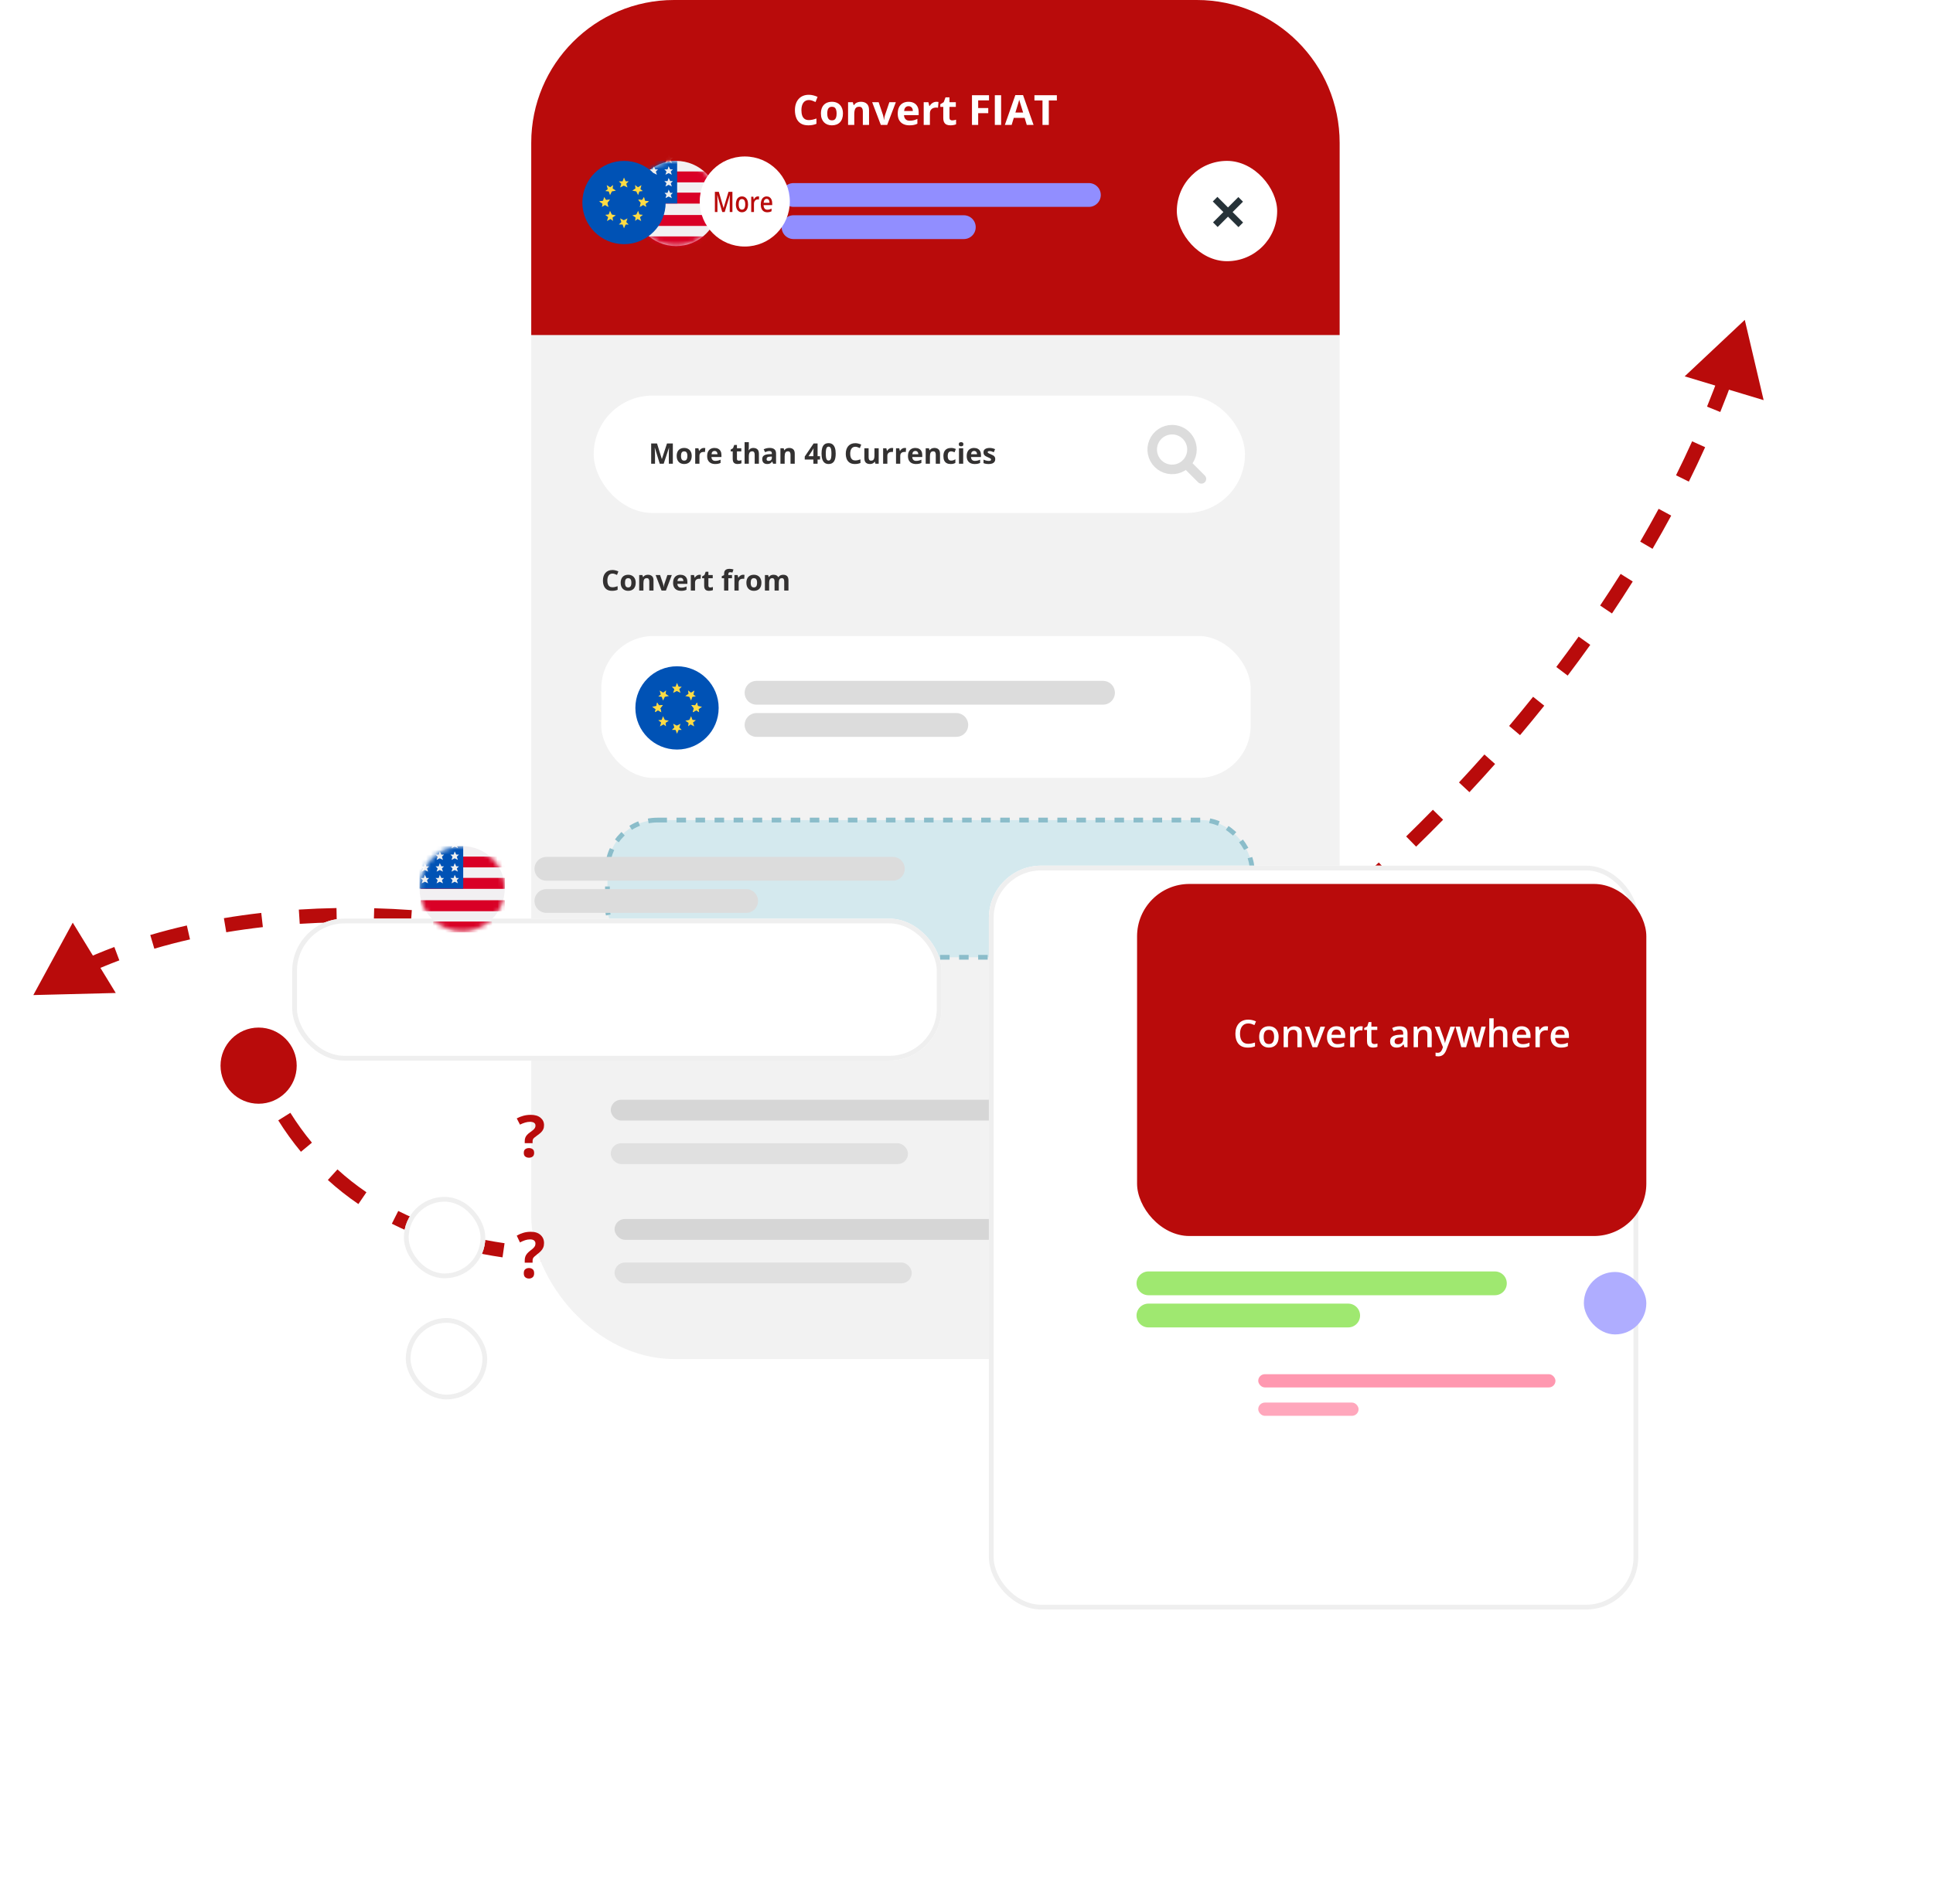 <svg width="406" height="400" viewBox="0 0 406 400" fill="none" xmlns="http://www.w3.org/2000/svg">
<path d="M7 209.043L24.315 208.606L15.279 193.829L7 209.043ZM181.964 259.078C184.785 255.678 184.316 250.635 180.916 247.813C177.516 244.992 172.472 245.461 169.651 248.861C166.829 252.261 167.299 257.305 170.699 260.126C174.099 262.948 179.142 262.478 181.964 259.078ZM177.248 254.388C177.641 253.034 177.942 251.688 178.151 250.354L175.188 249.888C174.998 251.094 174.726 252.315 174.367 253.551L177.248 254.388ZM178.3 242.123C177.964 239.395 177.246 236.745 176.187 234.183L173.415 235.33C174.377 237.657 175.021 240.045 175.323 242.49L178.3 242.123ZM172.212 227.04C170.708 224.907 168.961 222.852 166.999 220.882L164.873 222.998C166.728 224.862 168.363 226.788 169.761 228.769L172.212 227.04ZM160.94 215.562C158.897 213.981 156.708 212.465 154.389 211.017L152.8 213.561C155.041 214.961 157.147 216.42 159.104 217.935L160.94 215.562ZM147.46 207.084C145.152 205.892 142.748 204.757 140.261 203.682L139.071 206.436C141.498 207.485 143.84 208.591 146.084 209.75L147.46 207.084ZM132.871 200.752C130.427 199.864 127.92 199.03 125.359 198.252L124.487 201.122C126.998 201.886 129.454 202.703 131.847 203.572L132.871 200.752ZM117.73 196.137C115.195 195.499 112.619 194.915 110.01 194.385L109.413 197.325C111.977 197.846 114.509 198.42 116.999 199.046L117.73 196.137ZM102.221 192.981C99.628 192.572 97.011 192.217 94.379 191.917L94.039 194.897C96.629 195.192 99.203 195.542 101.754 195.944L102.221 192.981ZM86.498 191.19C83.87 191.004 81.232 190.874 78.593 190.803L78.511 193.802C81.107 193.872 83.701 194 86.287 194.182L86.498 191.19ZM70.677 190.763C68.032 190.81 65.392 190.916 62.765 191.085L62.957 194.079C65.537 193.913 68.13 193.808 70.729 193.763L70.677 190.763ZM54.874 191.785C52.235 192.085 49.616 192.452 47.025 192.888L47.522 195.846C50.059 195.42 52.625 195.06 55.213 194.766L54.874 191.785ZM39.243 194.423C36.644 195.015 34.081 195.682 31.563 196.426L32.413 199.303C34.868 198.577 37.369 197.926 39.91 197.348L39.243 194.423ZM24.015 198.943C21.504 199.881 19.05 200.906 16.664 202.019L17.932 204.738C20.244 203.66 22.624 202.665 25.066 201.753L24.015 198.943Z" fill="#B90B0B"/>
<path d="M366.467 67.2L353.845 79.061L370.428 84.062L366.467 67.2ZM46.319 223.871C46.319 228.289 49.901 231.871 54.319 231.871C58.737 231.871 62.319 228.289 62.319 223.871C62.319 219.453 58.737 215.871 54.319 215.871C49.901 215.871 46.319 219.453 46.319 223.871ZM52.926 224.427C53.447 225.732 53.998 227.003 54.577 228.241L57.294 226.97C56.74 225.785 56.212 224.566 55.712 223.314L52.926 224.427ZM58.444 235.367C59.912 237.713 61.501 239.911 63.206 241.966L65.515 240.051C63.897 238.1 62.385 236.01 60.987 233.776L58.444 235.367ZM68.861 247.888C70.885 249.728 73.026 251.414 75.275 252.947L76.965 250.469C74.829 249.012 72.799 247.413 70.879 245.668L68.861 247.888ZM82.3 257.077C84.7 258.285 87.195 259.352 89.776 260.28L90.792 257.458C88.32 256.568 85.936 255.549 83.648 254.398L82.3 257.077ZM97.562 262.609C100.155 263.238 102.818 263.748 105.546 264.143L105.976 261.174C103.337 260.792 100.766 260.299 98.269 259.694L97.562 262.609ZM113.6 264.966C116.231 265.129 118.912 265.196 121.637 265.171L121.609 262.171C118.951 262.196 116.342 262.13 113.785 261.972L113.6 264.966ZM129.692 264.838C132.342 264.647 135.029 264.375 137.748 264.026L137.366 261.05C134.7 261.393 132.069 261.659 129.476 261.846L129.692 264.838ZM145.667 262.806C148.265 262.341 150.887 261.81 153.532 261.215L152.873 258.288C150.27 258.874 147.691 259.396 145.139 259.853L145.667 262.806ZM161.375 259.277C163.917 258.595 166.475 257.857 169.048 257.064L168.164 254.197C165.625 254.98 163.102 255.708 160.598 256.38L161.375 259.277ZM176.676 254.566C179.185 253.697 181.704 252.779 184.232 251.812L183.16 249.01C180.661 249.966 178.172 250.873 175.694 251.731L176.676 254.566ZM191.646 248.847C194.103 247.822 196.565 246.753 199.031 245.641L197.798 242.906C195.358 244.007 192.921 245.064 190.491 246.078L191.646 248.847ZM206.26 242.263C208.652 241.106 211.045 239.91 213.438 238.675L212.062 236.009C209.693 237.232 207.322 238.417 204.954 239.562L206.26 242.263ZM220.503 234.918C222.831 233.642 225.157 232.332 227.478 230.986L225.974 228.391C223.673 229.724 221.368 231.023 219.061 232.287L220.503 234.918ZM234.364 226.887C236.629 225.502 238.887 224.086 241.138 222.638L239.515 220.115C237.284 221.55 235.045 222.955 232.8 224.327L234.364 226.887ZM247.833 218.224C250.034 216.737 252.224 215.221 254.404 213.676L252.67 211.228C250.508 212.76 248.336 214.264 246.154 215.738L247.833 218.224ZM260.896 208.967C263.03 207.383 265.152 205.772 267.259 204.134L265.418 201.765C263.328 203.389 261.224 204.987 259.108 206.559L260.896 208.967ZM273.533 199.146C275.598 197.467 277.648 195.762 279.68 194.033L277.737 191.748C275.721 193.463 273.688 195.153 271.64 196.819L273.533 199.146ZM285.723 188.776C287.714 187.003 289.687 185.207 291.64 183.389L289.595 181.193C287.66 182.996 285.703 184.777 283.728 186.535L285.723 188.776ZM297.436 177.865C299.347 176.001 301.237 174.115 303.103 172.208L300.958 170.11C299.109 172 297.236 173.87 295.341 175.718L297.436 177.865ZM308.633 166.42C310.456 164.465 312.254 162.49 314.024 160.496L311.78 158.504C310.027 160.48 308.245 162.437 306.439 164.374L308.633 166.42ZM319.264 154.441C320.989 152.397 322.685 150.333 324.35 148.252L322.007 146.378C320.359 148.439 318.679 150.482 316.971 152.507L319.264 154.441ZM329.27 141.929C330.885 139.794 332.466 137.642 334.013 135.474L331.571 133.732C330.041 135.877 328.475 138.006 326.877 140.119L329.27 141.929ZM338.576 128.88C340.066 126.656 341.52 124.417 342.934 122.162L340.393 120.568C338.995 122.796 337.558 125.01 336.084 127.209L338.576 128.88ZM347.093 115.295C348.442 112.984 349.75 110.658 351.014 108.319L348.375 106.893C347.127 109.202 345.835 111.499 344.502 113.782L347.093 115.295ZM354.715 101.181C355.905 98.783 357.048 96.371 358.143 93.948L355.409 92.713C354.33 95.102 353.202 97.481 352.027 99.847L354.715 101.181ZM361.316 86.554C362.325 84.07 363.283 81.573 364.186 79.067L361.364 78.049C360.474 80.518 359.531 82.976 358.536 85.425L361.316 86.554Z" fill="#B90B0B"/>
<rect x="121.123" y="103.785" width="36.981" height="17.894" rx="8.947" fill="#B90B0B"/>
<path d="M140.026 120.824C140.026 121.374 139.89 121.848 139.62 122.246C139.353 122.644 138.968 122.949 138.464 123.16C137.965 123.372 137.368 123.478 136.674 123.478C136.336 123.478 136.012 123.458 135.703 123.42C135.394 123.382 135.102 123.327 134.827 123.255C134.556 123.179 134.309 123.088 134.084 122.982V121.548C134.461 121.713 134.882 121.863 135.348 121.999C135.813 122.13 136.287 122.195 136.77 122.195C137.163 122.195 137.489 122.145 137.747 122.043C138.009 121.937 138.204 121.789 138.331 121.599C138.458 121.404 138.521 121.178 138.521 120.919C138.521 120.644 138.447 120.412 138.299 120.221C138.151 120.031 137.927 119.857 137.626 119.701C137.33 119.54 136.958 119.368 136.509 119.187C136.205 119.064 135.913 118.924 135.633 118.768C135.358 118.611 135.113 118.427 134.897 118.215C134.681 118.004 134.51 117.754 134.383 117.466C134.26 117.174 134.199 116.832 134.199 116.438C134.199 115.913 134.324 115.465 134.573 115.092C134.827 114.72 135.183 114.434 135.64 114.235C136.101 114.036 136.638 113.937 137.252 113.937C137.739 113.937 138.196 113.988 138.623 114.089C139.055 114.191 139.478 114.335 139.893 114.521L139.41 115.746C139.029 115.59 138.659 115.465 138.299 115.372C137.944 115.278 137.58 115.232 137.208 115.232C136.886 115.232 136.613 115.281 136.389 115.378C136.164 115.475 135.993 115.613 135.875 115.791C135.76 115.964 135.703 116.171 135.703 116.413C135.703 116.683 135.769 116.912 135.9 117.098C136.035 117.28 136.243 117.447 136.522 117.6C136.806 117.752 137.169 117.921 137.614 118.107C138.126 118.319 138.56 118.541 138.915 118.774C139.275 119.007 139.55 119.286 139.74 119.612C139.931 119.933 140.026 120.338 140.026 120.824ZM137.315 133.19C137.942 133.19 138.479 133.319 138.928 133.578C139.376 133.836 139.721 134.202 139.962 134.676C140.204 135.15 140.324 135.717 140.324 136.377V137.177H135.633C135.65 137.858 135.832 138.383 136.179 138.751C136.53 139.119 137.021 139.303 137.652 139.303C138.1 139.303 138.502 139.261 138.858 139.176C139.218 139.087 139.588 138.958 139.969 138.789V140.001C139.618 140.167 139.26 140.287 138.896 140.363C138.532 140.439 138.096 140.478 137.588 140.478C136.899 140.478 136.291 140.344 135.767 140.078C135.246 139.807 134.838 139.405 134.542 138.872C134.25 138.338 134.104 137.676 134.104 136.885C134.104 136.098 134.237 135.429 134.503 134.879C134.77 134.329 135.145 133.91 135.627 133.622C136.109 133.334 136.672 133.19 137.315 133.19ZM137.315 134.314C136.846 134.314 136.465 134.466 136.173 134.771C135.885 135.076 135.716 135.522 135.665 136.11H138.864C138.86 135.759 138.801 135.448 138.687 135.177C138.576 134.906 138.407 134.695 138.179 134.542C137.954 134.39 137.667 134.314 137.315 134.314ZM138.179 150.19C138.97 150.19 139.586 150.396 140.026 150.806C140.47 151.212 140.692 151.866 140.692 152.768V157.351H139.201V153.047C139.201 152.501 139.089 152.093 138.864 151.822C138.64 151.547 138.293 151.409 137.823 151.409C137.142 151.409 136.668 151.619 136.401 152.038C136.139 152.457 136.008 153.064 136.008 153.859V157.351H134.516V150.324H135.678L135.887 151.276H135.97C136.122 151.03 136.31 150.829 136.535 150.673C136.763 150.512 137.017 150.391 137.296 150.311C137.58 150.231 137.874 150.19 138.179 150.19ZM136.877 174.478C136.04 174.478 135.367 174.173 134.859 173.563C134.355 172.95 134.104 172.046 134.104 170.853C134.104 169.647 134.36 168.735 134.872 168.117C135.388 167.499 136.067 167.19 136.909 167.19C137.265 167.19 137.576 167.239 137.842 167.336C138.109 167.43 138.337 167.556 138.528 167.717C138.722 167.878 138.888 168.058 139.023 168.257H139.093C139.072 168.126 139.046 167.937 139.017 167.692C138.991 167.442 138.979 167.212 138.979 167V164.474H140.477V174.351H139.309L139.042 173.392H138.979C138.852 173.595 138.691 173.779 138.496 173.944C138.306 174.105 138.077 174.234 137.811 174.332C137.548 174.429 137.237 174.478 136.877 174.478ZM137.296 173.265C137.935 173.265 138.386 173.081 138.648 172.713C138.911 172.345 139.046 171.792 139.055 171.056V170.859C139.055 170.072 138.928 169.469 138.674 169.05C138.42 168.627 137.957 168.416 137.284 168.416C136.746 168.416 136.336 168.633 136.052 169.069C135.773 169.501 135.633 170.104 135.633 170.878C135.633 171.653 135.773 172.245 136.052 172.656C136.336 173.062 136.75 173.265 137.296 173.265Z" fill="white"/>
<rect x="111.58" width="169.793" height="285.506" rx="30" fill="#F2F2F2"/>
<path d="M111.58 30C111.58 13.431 125.011 0 141.58 0H251.372C267.941 0 281.372 13.431 281.372 30V70.382H111.58V30Z" fill="#B90B0B"/>
<path d="M166.672 40.962H228.704M166.672 47.722H202.435" stroke="#918EFF" stroke-width="5" stroke-linecap="round"/>
<path d="M169.892 21.015C169.639 21.015 169.414 21.065 169.218 21.165C169.024 21.261 168.861 21.402 168.727 21.587C168.596 21.772 168.497 21.995 168.428 22.257C168.36 22.519 168.326 22.814 168.326 23.141C168.326 23.582 168.38 23.959 168.488 24.272C168.599 24.582 168.77 24.819 169 24.985C169.231 25.147 169.528 25.228 169.892 25.228C170.145 25.228 170.399 25.199 170.652 25.142C170.908 25.085 171.185 25.004 171.484 24.899V26.009C171.208 26.123 170.936 26.204 170.669 26.252C170.402 26.303 170.101 26.329 169.768 26.329C169.125 26.329 168.596 26.197 168.181 25.932C167.768 25.665 167.462 25.292 167.263 24.814C167.064 24.333 166.964 23.772 166.964 23.132C166.964 22.66 167.028 22.227 167.156 21.835C167.284 21.442 167.472 21.102 167.72 20.815C167.967 20.527 168.273 20.305 168.637 20.149C169.002 19.992 169.42 19.914 169.892 19.914C170.202 19.914 170.512 19.954 170.823 20.034C171.136 20.11 171.434 20.217 171.719 20.354L171.292 21.429C171.059 21.318 170.824 21.221 170.588 21.139C170.352 21.056 170.12 21.015 169.892 21.015Z" fill="white"/>
<path d="M177.05 23.849C177.05 24.247 176.996 24.6 176.887 24.908C176.782 25.215 176.627 25.475 176.422 25.689C176.22 25.899 175.976 26.059 175.688 26.167C175.404 26.275 175.082 26.329 174.724 26.329C174.388 26.329 174.079 26.275 173.797 26.167C173.519 26.059 173.275 25.899 173.068 25.689C172.863 25.475 172.703 25.215 172.59 24.908C172.479 24.6 172.423 24.247 172.423 23.849C172.423 23.32 172.517 22.872 172.705 22.505C172.893 22.138 173.16 21.859 173.507 21.668C173.854 21.478 174.268 21.382 174.749 21.382C175.196 21.382 175.591 21.478 175.936 21.668C176.283 21.859 176.555 22.138 176.751 22.505C176.95 22.872 177.05 23.32 177.05 23.849ZM173.75 23.849C173.75 24.162 173.785 24.425 173.853 24.639C173.921 24.852 174.028 25.013 174.173 25.121C174.318 25.229 174.507 25.283 174.741 25.283C174.971 25.283 175.158 25.229 175.3 25.121C175.445 25.013 175.55 24.852 175.616 24.639C175.684 24.425 175.718 24.162 175.718 23.849C175.718 23.533 175.684 23.272 175.616 23.064C175.55 22.853 175.445 22.695 175.3 22.59C175.155 22.485 174.965 22.432 174.732 22.432C174.388 22.432 174.137 22.55 173.981 22.786C173.827 23.023 173.75 23.377 173.75 23.849Z" fill="white"/>
<path d="M180.835 21.382C181.345 21.382 181.754 21.522 182.065 21.8C182.375 22.076 182.53 22.52 182.53 23.132V26.244H181.228V23.456C181.228 23.115 181.165 22.858 181.04 22.684C180.918 22.51 180.724 22.424 180.46 22.424C180.061 22.424 179.79 22.559 179.645 22.829C179.499 23.099 179.427 23.489 179.427 23.998V26.244H178.125V21.472H179.12L179.295 22.082H179.367C179.47 21.917 179.596 21.783 179.747 21.681C179.901 21.579 180.07 21.503 180.255 21.455C180.443 21.406 180.636 21.382 180.835 21.382Z" fill="white"/>
<path d="M185.005 26.244L183.187 21.472H184.549L185.47 24.191C185.522 24.35 185.561 24.518 185.59 24.694C185.621 24.871 185.643 25.029 185.654 25.168H185.688C185.697 25.017 185.717 24.856 185.748 24.686C185.782 24.515 185.826 24.35 185.88 24.191L186.798 21.472H188.159L186.341 26.244H185.005Z" fill="white"/>
<path d="M190.814 21.382C191.255 21.382 191.635 21.468 191.954 21.638C192.272 21.806 192.518 22.051 192.692 22.372C192.865 22.694 192.952 23.087 192.952 23.55V24.182H189.875C189.889 24.549 189.999 24.838 190.204 25.049C190.411 25.256 190.699 25.36 191.066 25.36C191.37 25.36 191.649 25.329 191.902 25.266C192.156 25.203 192.416 25.11 192.683 24.985V25.992C192.447 26.108 192.2 26.194 191.941 26.248C191.685 26.302 191.373 26.329 191.006 26.329C190.528 26.329 190.104 26.241 189.734 26.064C189.367 25.888 189.078 25.619 188.868 25.258C188.66 24.896 188.556 24.441 188.556 23.892C188.556 23.334 188.65 22.87 188.838 22.5C189.029 22.128 189.293 21.849 189.632 21.664C189.97 21.476 190.364 21.382 190.814 21.382ZM190.823 22.308C190.569 22.308 190.359 22.39 190.191 22.552C190.026 22.714 189.93 22.968 189.905 23.316H191.732C191.729 23.122 191.693 22.95 191.625 22.799C191.559 22.648 191.46 22.529 191.326 22.441C191.195 22.352 191.027 22.308 190.823 22.308Z" fill="white"/>
<path d="M196.674 21.382C196.739 21.382 196.815 21.387 196.9 21.395C196.988 21.401 197.059 21.409 197.114 21.421L197.015 22.641C196.973 22.627 196.912 22.617 196.832 22.611C196.755 22.603 196.688 22.599 196.631 22.599C196.463 22.599 196.3 22.62 196.14 22.663C195.984 22.705 195.843 22.775 195.718 22.872C195.593 22.966 195.493 23.091 195.419 23.247C195.348 23.401 195.312 23.59 195.312 23.815V26.244H194.011V21.472H194.997L195.189 22.274H195.253C195.347 22.112 195.463 21.964 195.603 21.83C195.745 21.694 195.906 21.586 196.085 21.506C196.267 21.424 196.463 21.382 196.674 21.382Z" fill="white"/>
<path d="M199.99 25.292C200.132 25.292 200.27 25.277 200.404 25.249C200.541 25.221 200.676 25.185 200.81 25.142V26.111C200.67 26.174 200.497 26.225 200.289 26.265C200.084 26.308 199.859 26.329 199.615 26.329C199.33 26.329 199.074 26.283 198.846 26.192C198.622 26.098 198.444 25.938 198.313 25.71C198.185 25.48 198.121 25.159 198.121 24.75V22.449H197.498V21.899L198.215 21.463L198.59 20.456H199.423V21.472H200.758V22.449H199.423V24.75C199.423 24.932 199.474 25.068 199.576 25.159C199.681 25.248 199.819 25.292 199.99 25.292Z" fill="white"/>
<path d="M205.453 26.244H204.151V20.004H207.728V21.088H205.453V22.697H207.57V23.777H205.453V26.244Z" fill="white"/>
<path d="M208.949 26.244V20.004H210.272V26.244H208.949Z" fill="white"/>
<path d="M215.662 26.244L215.21 24.758H212.935L212.483 26.244H211.057L213.259 19.978H214.877L217.088 26.244H215.662ZM214.894 23.649L214.442 22.197C214.413 22.101 214.375 21.977 214.326 21.826C214.281 21.672 214.234 21.517 214.186 21.361C214.14 21.202 214.103 21.064 214.075 20.947C214.046 21.064 214.006 21.209 213.955 21.382C213.907 21.553 213.86 21.715 213.814 21.869C213.769 22.023 213.736 22.132 213.716 22.197L213.268 23.649H214.894Z" fill="white"/>
<path d="M220.285 26.244H218.961V21.105H217.267V20.004H221.979V21.105H220.285V26.244Z" fill="white"/>
<rect x="247.176" y="33.799" width="21.075" height="21.075" rx="10.537" fill="white"/>
<path d="M257.923 43.577L260.102 41.398L261.072 42.368L258.893 44.547L261.094 46.747L260.124 47.717L257.923 45.516L255.75 47.69L254.78 46.72L256.954 44.547L254.731 42.324L255.701 41.355L257.923 43.577Z" fill="#263238"/>
<rect x="126.294" y="133.607" width="136.391" height="29.823" rx="11" fill="white"/>
<path d="M158.901 145.536H231.669M158.901 152.296H200.854" stroke="#DCDCDC" stroke-width="5" stroke-linecap="round"/>
<rect x="127.587" y="172.281" width="135.391" height="28.823" rx="10.5" fill="#D4E9EE" stroke="#8BBDCA" stroke-dasharray="2 2"/>
<g filter="url(#filter0_d_235_32108)">
<rect x="79.371" y="170.985" width="136.391" height="29.823" rx="11" fill="white"/>
<rect x="79.871" y="171.485" width="135.391" height="28.823" rx="10.5" stroke="#EFEFEF"/>
</g>
<path d="M114.762 182.517H187.53M114.762 189.277H156.715" stroke="#DCDCDC" stroke-width="5" stroke-linecap="round"/>
<rect x="124.701" y="83.107" width="136.789" height="24.654" rx="12.327" fill="white"/>
<path d="M246.18 90.265C245.355 90.265 244.547 90.51 243.861 90.968C243.174 91.427 242.639 92.079 242.323 92.842C242.007 93.605 241.924 94.445 242.085 95.254C242.246 96.064 242.644 96.808 243.228 97.392C243.812 97.976 244.556 98.374 245.366 98.535C246.176 98.696 247.015 98.613 247.778 98.297C248.541 97.981 249.193 97.446 249.652 96.76C250.111 96.073 250.356 95.266 250.356 94.44C250.356 93.333 249.916 92.271 249.133 91.488C248.35 90.705 247.288 90.265 246.18 90.265V90.265Z" stroke="#DCDCDC" stroke-width="2" stroke-miterlimit="10"/>
<path d="M249.163 97.422L252.344 100.603" stroke="#DCDCDC" stroke-width="2" stroke-miterlimit="10" stroke-linecap="round"/>
<path d="M138.572 97.422L137.547 94.082H137.52C137.524 94.161 137.53 94.282 137.538 94.443C137.548 94.602 137.556 94.772 137.564 94.953C137.572 95.133 137.576 95.296 137.576 95.442V97.422H136.769V93.164H137.998L139.006 96.421H139.023L140.092 93.164H141.321V97.422H140.479V95.407C140.479 95.273 140.481 95.119 140.485 94.944C140.491 94.769 140.498 94.603 140.506 94.446C140.513 94.287 140.519 94.167 140.523 94.088H140.497L139.399 97.422H138.572Z" fill="#333131"/>
<path d="M145.285 95.788C145.285 96.06 145.248 96.301 145.174 96.511C145.102 96.72 144.997 96.898 144.857 97.044C144.719 97.187 144.552 97.296 144.356 97.37C144.162 97.444 143.942 97.481 143.698 97.481C143.469 97.481 143.258 97.444 143.066 97.37C142.875 97.296 142.709 97.187 142.568 97.044C142.428 96.898 142.319 96.72 142.241 96.511C142.166 96.301 142.128 96.06 142.128 95.788C142.128 95.427 142.192 95.121 142.32 94.871C142.448 94.621 142.631 94.43 142.868 94.3C143.105 94.17 143.387 94.105 143.715 94.105C144.02 94.105 144.29 94.17 144.525 94.3C144.762 94.43 144.947 94.621 145.081 94.871C145.217 95.121 145.285 95.427 145.285 95.788ZM143.034 95.788C143.034 96.002 143.057 96.182 143.104 96.327C143.15 96.473 143.223 96.583 143.322 96.656C143.421 96.73 143.55 96.767 143.709 96.767C143.867 96.767 143.994 96.73 144.091 96.656C144.19 96.583 144.262 96.473 144.306 96.327C144.353 96.182 144.376 96.002 144.376 95.788C144.376 95.573 144.353 95.394 144.306 95.253C144.262 95.109 144.19 95.001 144.091 94.929C143.992 94.858 143.863 94.822 143.703 94.822C143.469 94.822 143.298 94.902 143.191 95.063C143.086 95.224 143.034 95.466 143.034 95.788Z" fill="#333131"/>
<path d="M147.836 94.105C147.881 94.105 147.932 94.108 147.991 94.114C148.051 94.118 148.099 94.124 148.136 94.131L148.069 94.964C148.04 94.955 147.998 94.948 147.944 94.944C147.892 94.938 147.846 94.935 147.807 94.935C147.693 94.935 147.581 94.95 147.472 94.979C147.365 95.008 147.269 95.055 147.184 95.121C147.098 95.186 147.03 95.271 146.98 95.378C146.931 95.483 146.907 95.612 146.907 95.765V97.422H146.019V94.166H146.692L146.823 94.714H146.866C146.93 94.603 147.01 94.502 147.105 94.411C147.202 94.318 147.312 94.244 147.434 94.19C147.559 94.133 147.693 94.105 147.836 94.105Z" fill="#333131"/>
<path d="M150.07 94.105C150.371 94.105 150.63 94.163 150.848 94.28C151.065 94.394 151.233 94.561 151.351 94.781C151.47 95 151.529 95.268 151.529 95.585V96.016H149.429C149.439 96.266 149.514 96.463 149.654 96.607C149.795 96.749 149.991 96.82 150.242 96.82C150.45 96.82 150.64 96.798 150.813 96.755C150.985 96.713 151.163 96.649 151.346 96.563V97.251C151.185 97.33 151.016 97.388 150.839 97.425C150.664 97.462 150.452 97.481 150.201 97.481C149.875 97.481 149.586 97.42 149.333 97.3C149.083 97.18 148.886 96.996 148.742 96.75C148.6 96.503 148.529 96.192 148.529 95.818C148.529 95.437 148.593 95.121 148.722 94.868C148.852 94.614 149.032 94.424 149.263 94.297C149.494 94.169 149.763 94.105 150.07 94.105ZM150.076 94.737C149.903 94.737 149.759 94.792 149.645 94.903C149.532 95.014 149.467 95.188 149.45 95.424H150.696C150.694 95.292 150.67 95.175 150.623 95.072C150.579 94.969 150.511 94.888 150.42 94.827C150.33 94.767 150.216 94.737 150.076 94.737Z" fill="#333131"/>
<path d="M155.173 96.773C155.27 96.773 155.364 96.763 155.455 96.744C155.548 96.724 155.64 96.7 155.732 96.671V97.332C155.637 97.375 155.518 97.41 155.376 97.437C155.237 97.466 155.083 97.481 154.916 97.481C154.722 97.481 154.547 97.45 154.392 97.387C154.239 97.323 154.117 97.214 154.028 97.058C153.941 96.901 153.897 96.683 153.897 96.403V94.833H153.472V94.457L153.961 94.16L154.217 93.473H154.785V94.166H155.697V94.833H154.785V96.403C154.785 96.527 154.82 96.621 154.89 96.683C154.962 96.743 155.056 96.773 155.173 96.773Z" fill="#333131"/>
<path d="M157.281 92.891V93.814C157.281 93.975 157.275 94.128 157.264 94.274C157.254 94.42 157.246 94.522 157.24 94.583H157.287C157.357 94.47 157.439 94.379 157.535 94.309C157.632 94.239 157.738 94.188 157.855 94.155C157.971 94.122 158.097 94.105 158.231 94.105C158.466 94.105 158.67 94.147 158.845 94.23C159.02 94.312 159.156 94.441 159.253 94.618C159.35 94.792 159.398 95.02 159.398 95.299V97.422H158.51V95.52C158.51 95.287 158.467 95.112 158.382 94.993C158.297 94.875 158.165 94.816 157.986 94.816C157.807 94.816 157.667 94.858 157.564 94.941C157.461 95.022 157.388 95.144 157.345 95.305C157.303 95.464 157.281 95.659 157.281 95.89V97.422H156.393V92.891H157.281Z" fill="#333131"/>
<path d="M161.647 94.099C162.084 94.099 162.419 94.194 162.652 94.385C162.885 94.575 163.001 94.864 163.001 95.253V97.422H162.381L162.209 96.98H162.186C162.092 97.096 161.997 97.191 161.9 97.265C161.803 97.339 161.692 97.393 161.565 97.428C161.439 97.463 161.286 97.481 161.105 97.481C160.913 97.481 160.74 97.444 160.587 97.37C160.435 97.296 160.316 97.183 160.229 97.032C160.141 96.879 160.097 96.684 160.097 96.45C160.097 96.104 160.219 95.85 160.462 95.686C160.704 95.522 161.068 95.43 161.554 95.413L162.119 95.395V95.253C162.119 95.082 162.074 94.957 161.985 94.877C161.895 94.797 161.771 94.757 161.612 94.757C161.455 94.757 161.3 94.78 161.149 94.825C160.997 94.869 160.846 94.925 160.695 94.993L160.4 94.393C160.573 94.302 160.766 94.23 160.98 94.178C161.195 94.126 161.418 94.099 161.647 94.099ZM162.119 95.914L161.775 95.925C161.488 95.933 161.288 95.985 161.175 96.08C161.064 96.175 161.009 96.3 161.009 96.455C161.009 96.591 161.049 96.688 161.128 96.747C161.208 96.803 161.312 96.831 161.44 96.831C161.63 96.831 161.791 96.775 161.921 96.662C162.053 96.55 162.119 96.389 162.119 96.182V95.914Z" fill="#333131"/>
<path d="M165.768 94.105C166.115 94.105 166.395 94.2 166.607 94.391C166.818 94.579 166.924 94.882 166.924 95.299V97.422H166.036V95.52C166.036 95.287 165.993 95.112 165.908 94.993C165.824 94.875 165.692 94.816 165.512 94.816C165.24 94.816 165.054 94.908 164.955 95.092C164.856 95.277 164.807 95.543 164.807 95.89V97.422H163.919V94.166H164.597L164.717 94.583H164.766C164.836 94.47 164.922 94.379 165.025 94.309C165.13 94.239 165.246 94.188 165.372 94.155C165.5 94.122 165.632 94.105 165.768 94.105Z" fill="#333131"/>
<path d="M172.233 96.54H171.721V97.422H170.841V96.54H169.024V95.914L170.891 93.164H171.721V95.841H172.233V96.54ZM170.841 95.841V95.119C170.841 95.051 170.842 94.97 170.844 94.877C170.848 94.784 170.852 94.691 170.856 94.597C170.86 94.504 170.864 94.422 170.868 94.35C170.873 94.276 170.877 94.225 170.879 94.195H170.856C170.819 94.275 170.78 94.353 170.739 94.428C170.699 94.502 170.651 94.58 170.597 94.661L169.816 95.841H170.841Z" fill="#333131"/>
<path d="M175.527 95.293C175.527 95.637 175.5 95.944 175.446 96.214C175.393 96.484 175.308 96.713 175.19 96.901C175.073 97.089 174.92 97.233 174.729 97.332C174.539 97.431 174.308 97.481 174.036 97.481C173.695 97.481 173.414 97.394 173.195 97.221C172.975 97.047 172.813 96.796 172.708 96.47C172.603 96.142 172.551 95.75 172.551 95.293C172.551 94.833 172.598 94.44 172.694 94.114C172.791 93.786 172.948 93.534 173.165 93.359C173.383 93.185 173.673 93.097 174.036 93.097C174.376 93.097 174.656 93.185 174.875 93.359C175.096 93.532 175.26 93.783 175.367 94.111C175.474 94.437 175.527 94.831 175.527 95.293ZM173.445 95.293C173.445 95.618 173.463 95.888 173.497 96.106C173.534 96.321 173.596 96.484 173.681 96.592C173.766 96.701 173.885 96.755 174.036 96.755C174.186 96.755 174.303 96.702 174.389 96.595C174.476 96.487 174.538 96.324 174.575 96.109C174.612 95.891 174.63 95.62 174.63 95.293C174.63 94.969 174.612 94.698 174.575 94.481C174.538 94.263 174.476 94.1 174.389 93.992C174.303 93.881 174.186 93.826 174.036 93.826C173.885 93.826 173.766 93.881 173.681 93.992C173.596 94.1 173.534 94.263 173.497 94.481C173.463 94.698 173.445 94.969 173.445 95.293Z" fill="#333131"/>
<path d="M179.643 93.855C179.47 93.855 179.316 93.889 179.182 93.957C179.05 94.023 178.939 94.119 178.848 94.245C178.758 94.371 178.69 94.523 178.644 94.702C178.597 94.881 178.574 95.082 178.574 95.305C178.574 95.606 178.611 95.863 178.684 96.077C178.76 96.288 178.877 96.451 179.034 96.563C179.191 96.674 179.394 96.729 179.643 96.729C179.815 96.729 179.988 96.71 180.161 96.671C180.336 96.632 180.525 96.577 180.729 96.505V97.262C180.541 97.34 180.355 97.395 180.173 97.428C179.99 97.463 179.785 97.481 179.558 97.481C179.119 97.481 178.758 97.39 178.475 97.21C178.193 97.027 177.985 96.773 177.849 96.447C177.713 96.118 177.645 95.736 177.645 95.299C177.645 94.977 177.688 94.682 177.776 94.414C177.863 94.146 177.991 93.914 178.16 93.718C178.329 93.522 178.538 93.37 178.786 93.263C179.035 93.157 179.32 93.103 179.643 93.103C179.854 93.103 180.066 93.13 180.278 93.185C180.491 93.237 180.695 93.31 180.889 93.403L180.598 94.137C180.439 94.061 180.279 93.995 180.117 93.939C179.956 93.883 179.798 93.855 179.643 93.855Z" fill="#333131"/>
<path d="M184.556 94.166V97.422H183.874L183.755 97.006H183.708C183.638 97.117 183.551 97.207 183.446 97.277C183.341 97.347 183.226 97.398 183.1 97.431C182.973 97.464 182.842 97.481 182.707 97.481C182.474 97.481 182.271 97.44 182.098 97.358C181.925 97.275 181.79 97.146 181.693 96.971C181.598 96.796 181.55 96.569 181.55 96.289V94.166H182.439V96.068C182.439 96.301 182.48 96.477 182.564 96.595C182.647 96.714 182.78 96.773 182.963 96.773C183.143 96.773 183.285 96.732 183.388 96.65C183.491 96.567 183.563 96.446 183.604 96.287C183.646 96.125 183.668 95.929 183.668 95.698V94.166H184.556Z" fill="#333131"/>
<path d="M187.305 94.105C187.35 94.105 187.401 94.108 187.46 94.114C187.52 94.118 187.568 94.124 187.605 94.131L187.538 94.964C187.509 94.955 187.467 94.948 187.413 94.944C187.361 94.938 187.315 94.935 187.276 94.935C187.162 94.935 187.05 94.95 186.941 94.979C186.834 95.008 186.738 95.055 186.653 95.121C186.567 95.186 186.499 95.271 186.449 95.378C186.4 95.483 186.376 95.612 186.376 95.765V97.422H185.488V94.166H186.161L186.292 94.714H186.335C186.399 94.603 186.479 94.502 186.574 94.411C186.671 94.318 186.781 94.244 186.903 94.19C187.028 94.133 187.162 94.105 187.305 94.105Z" fill="#333131"/>
<path d="M190.014 94.105C190.058 94.105 190.11 94.108 190.168 94.114C190.228 94.118 190.277 94.124 190.314 94.131L190.247 94.964C190.218 94.955 190.176 94.948 190.122 94.944C190.069 94.938 190.023 94.935 189.985 94.935C189.87 94.935 189.758 94.95 189.65 94.979C189.543 95.008 189.447 95.055 189.361 95.121C189.276 95.186 189.208 95.271 189.157 95.378C189.109 95.483 189.085 95.612 189.085 95.765V97.422H188.196V94.166H188.869L189 94.714H189.044C189.108 94.603 189.188 94.502 189.283 94.411C189.38 94.318 189.49 94.244 189.612 94.19C189.736 94.133 189.87 94.105 190.014 94.105Z" fill="#333131"/>
<path d="M192.248 94.105C192.549 94.105 192.808 94.163 193.025 94.28C193.243 94.394 193.411 94.561 193.529 94.781C193.647 95 193.707 95.268 193.707 95.585V96.016H191.607C191.617 96.266 191.691 96.463 191.831 96.607C191.973 96.749 192.169 96.82 192.419 96.82C192.627 96.82 192.817 96.798 192.99 96.755C193.163 96.713 193.341 96.649 193.523 96.563V97.251C193.362 97.33 193.193 97.388 193.016 97.425C192.842 97.462 192.629 97.481 192.379 97.481C192.052 97.481 191.763 97.42 191.511 97.3C191.26 97.18 191.063 96.996 190.92 96.75C190.778 96.503 190.707 96.192 190.707 95.818C190.707 95.437 190.771 95.121 190.899 94.868C191.029 94.614 191.21 94.424 191.441 94.297C191.672 94.169 191.941 94.105 192.248 94.105ZM192.253 94.737C192.081 94.737 191.937 94.792 191.822 94.903C191.71 95.014 191.645 95.188 191.627 95.424H192.874C192.872 95.292 192.848 95.175 192.801 95.072C192.756 94.969 192.688 94.888 192.597 94.827C192.508 94.767 192.393 94.737 192.253 94.737Z" fill="#333131"/>
<path d="M196.278 94.105C196.626 94.105 196.905 94.2 197.117 94.391C197.329 94.579 197.435 94.882 197.435 95.299V97.422H196.546V95.52C196.546 95.287 196.504 95.112 196.418 94.993C196.335 94.875 196.203 94.816 196.022 94.816C195.75 94.816 195.565 94.908 195.466 95.092C195.367 95.277 195.317 95.543 195.317 95.89V97.422H194.429V94.166H195.108L195.227 94.583H195.276C195.346 94.47 195.433 94.379 195.536 94.309C195.641 94.239 195.756 94.188 195.882 94.155C196.01 94.122 196.142 94.105 196.278 94.105Z" fill="#333131"/>
<path d="M199.671 97.481C199.349 97.481 199.074 97.422 198.847 97.306C198.62 97.187 198.447 97.005 198.329 96.758C198.21 96.512 198.151 96.196 198.151 95.812C198.151 95.414 198.218 95.09 198.352 94.839C198.488 94.587 198.675 94.401 198.914 94.283C199.155 94.164 199.433 94.105 199.75 94.105C199.975 94.105 200.169 94.127 200.332 94.172C200.497 94.215 200.641 94.266 200.763 94.326L200.501 95.014C200.362 94.957 200.231 94.912 200.111 94.877C199.991 94.84 199.87 94.822 199.75 94.822C199.595 94.822 199.465 94.858 199.363 94.932C199.26 95.004 199.183 95.113 199.133 95.258C199.082 95.404 199.057 95.587 199.057 95.806C199.057 96.022 199.084 96.2 199.138 96.342C199.193 96.484 199.271 96.589 199.374 96.659C199.477 96.727 199.602 96.761 199.75 96.761C199.934 96.761 200.098 96.737 200.242 96.688C200.386 96.638 200.526 96.568 200.662 96.479V97.239C200.526 97.324 200.383 97.385 200.233 97.422C200.086 97.461 199.898 97.481 199.671 97.481Z" fill="#333131"/>
<path d="M202.307 94.166V97.422H201.419V94.166H202.307ZM201.864 92.891C201.996 92.891 202.11 92.922 202.205 92.984C202.3 93.044 202.348 93.158 202.348 93.325C202.348 93.49 202.3 93.604 202.205 93.668C202.11 93.73 201.996 93.761 201.864 93.761C201.73 93.761 201.616 93.73 201.521 93.668C201.427 93.604 201.381 93.49 201.381 93.325C201.381 93.158 201.427 93.044 201.521 92.984C201.616 92.922 201.73 92.891 201.864 92.891Z" fill="#333131"/>
<path d="M204.585 94.105C204.885 94.105 205.145 94.163 205.362 94.28C205.58 94.394 205.748 94.561 205.866 94.781C205.984 95 206.044 95.268 206.044 95.585V96.016H203.944C203.954 96.266 204.028 96.463 204.168 96.607C204.31 96.749 204.506 96.82 204.756 96.82C204.964 96.82 205.154 96.798 205.327 96.755C205.5 96.713 205.678 96.649 205.86 96.563V97.251C205.699 97.33 205.53 97.388 205.353 97.425C205.179 97.462 204.966 97.481 204.716 97.481C204.389 97.481 204.1 97.42 203.848 97.3C203.597 97.18 203.4 96.996 203.256 96.75C203.115 96.503 203.044 96.192 203.044 95.818C203.044 95.437 203.108 95.121 203.236 94.868C203.366 94.614 203.547 94.424 203.778 94.297C204.009 94.169 204.278 94.105 204.585 94.105ZM204.59 94.737C204.418 94.737 204.274 94.792 204.159 94.903C204.047 95.014 203.982 95.188 203.964 95.424H205.211C205.209 95.292 205.184 95.175 205.138 95.072C205.093 94.969 205.025 94.888 204.934 94.827C204.845 94.767 204.73 94.737 204.59 94.737Z" fill="#333131"/>
<path d="M209.038 96.455C209.038 96.677 208.985 96.864 208.88 97.017C208.777 97.169 208.623 97.284 208.417 97.364C208.211 97.442 207.955 97.481 207.648 97.481C207.421 97.481 207.226 97.466 207.063 97.437C206.902 97.408 206.739 97.359 206.574 97.291V96.557C206.75 96.637 206.94 96.703 207.142 96.755C207.346 96.806 207.524 96.831 207.678 96.831C207.85 96.831 207.974 96.806 208.047 96.755C208.123 96.703 208.161 96.635 208.161 96.552C208.161 96.497 208.145 96.449 208.114 96.406C208.085 96.361 208.021 96.312 207.922 96.257C207.823 96.201 207.668 96.128 207.456 96.039C207.252 95.954 207.084 95.867 206.952 95.78C206.822 95.692 206.725 95.59 206.661 95.471C206.599 95.351 206.568 95.198 206.568 95.014C206.568 94.713 206.684 94.487 206.917 94.335C207.152 94.182 207.466 94.105 207.858 94.105C208.06 94.105 208.252 94.126 208.435 94.166C208.619 94.207 208.809 94.272 209.003 94.361L208.735 95.002C208.574 94.932 208.421 94.875 208.277 94.83C208.136 94.786 207.991 94.763 207.844 94.763C207.713 94.763 207.615 94.781 207.549 94.816C207.483 94.851 207.45 94.904 207.45 94.976C207.45 95.028 207.467 95.075 207.5 95.116C207.535 95.156 207.601 95.202 207.698 95.253C207.797 95.301 207.942 95.364 208.132 95.442C208.316 95.518 208.476 95.597 208.612 95.681C208.748 95.762 208.853 95.864 208.927 95.987C209.001 96.107 209.038 96.263 209.038 96.455Z" fill="#333131"/>
<path d="M128.637 120.497C128.464 120.497 128.311 120.531 128.177 120.598C128.045 120.664 127.933 120.761 127.842 120.887C127.752 121.013 127.684 121.165 127.638 121.344C127.591 121.523 127.568 121.724 127.568 121.947C127.568 122.248 127.605 122.505 127.679 122.719C127.754 122.93 127.871 123.092 128.028 123.205C128.185 123.316 128.388 123.371 128.637 123.371C128.81 123.371 128.982 123.352 129.155 123.313C129.33 123.274 129.519 123.219 129.723 123.147V123.904C129.535 123.982 129.349 124.037 129.167 124.07C128.984 124.105 128.78 124.122 128.552 124.122C128.114 124.122 127.752 124.032 127.469 123.852C127.187 123.669 126.979 123.415 126.843 123.089C126.707 122.76 126.639 122.378 126.639 121.941C126.639 121.619 126.683 121.324 126.77 121.056C126.857 120.788 126.985 120.556 127.154 120.36C127.323 120.164 127.532 120.012 127.781 119.905C128.029 119.799 128.315 119.745 128.637 119.745C128.848 119.745 129.06 119.772 129.272 119.827C129.485 119.879 129.689 119.952 129.883 120.045L129.592 120.779C129.433 120.703 129.273 120.637 129.112 120.581C128.95 120.525 128.792 120.497 128.637 120.497Z" fill="#333131"/>
<path d="M133.521 122.43C133.521 122.702 133.484 122.943 133.41 123.153C133.338 123.362 133.233 123.54 133.093 123.686C132.955 123.829 132.788 123.938 132.592 124.012C132.398 124.086 132.178 124.122 131.934 124.122C131.705 124.122 131.494 124.086 131.302 124.012C131.111 123.938 130.945 123.829 130.804 123.686C130.664 123.54 130.555 123.362 130.477 123.153C130.402 122.943 130.364 122.702 130.364 122.43C130.364 122.069 130.428 121.763 130.556 121.513C130.684 121.262 130.867 121.072 131.104 120.942C131.341 120.812 131.623 120.747 131.951 120.747C132.256 120.747 132.526 120.812 132.761 120.942C132.998 121.072 133.183 121.262 133.317 121.513C133.453 121.763 133.521 122.069 133.521 122.43ZM131.27 122.43C131.27 122.644 131.293 122.824 131.34 122.969C131.386 123.115 131.459 123.224 131.558 123.298C131.657 123.372 131.786 123.409 131.945 123.409C132.103 123.409 132.23 123.372 132.327 123.298C132.426 123.224 132.498 123.115 132.542 122.969C132.589 122.824 132.612 122.644 132.612 122.43C132.612 122.215 132.589 122.036 132.542 121.894C132.498 121.751 132.426 121.643 132.327 121.571C132.228 121.499 132.099 121.463 131.94 121.463C131.705 121.463 131.534 121.544 131.427 121.705C131.322 121.866 131.27 122.108 131.27 122.43Z" fill="#333131"/>
<path d="M136.104 120.747C136.452 120.747 136.731 120.842 136.943 121.032C137.155 121.221 137.26 121.524 137.26 121.941V124.064H136.372V122.162C136.372 121.929 136.329 121.754 136.244 121.635C136.161 121.517 136.029 121.458 135.848 121.458C135.576 121.458 135.391 121.55 135.292 121.734C135.193 121.919 135.143 122.185 135.143 122.532V124.064H134.255V120.808H134.933L135.053 121.225H135.102C135.172 121.112 135.259 121.021 135.362 120.951C135.466 120.881 135.582 120.83 135.708 120.797C135.836 120.764 135.968 120.747 136.104 120.747Z" fill="#333131"/>
<path d="M138.95 124.064L137.709 120.808H138.638L139.267 122.663C139.302 122.772 139.329 122.887 139.349 123.007C139.37 123.127 139.385 123.235 139.392 123.33H139.416C139.421 123.227 139.435 123.118 139.456 123.001C139.48 122.885 139.51 122.772 139.547 122.663L140.173 120.808H141.102L139.861 124.064H138.95Z" fill="#333131"/>
<path d="M142.913 120.747C143.214 120.747 143.474 120.805 143.691 120.922C143.909 121.036 144.076 121.203 144.195 121.423C144.313 121.642 144.373 121.91 144.373 122.227V122.658H142.273C142.282 122.908 142.357 123.105 142.497 123.249C142.639 123.39 142.835 123.461 143.085 123.461C143.293 123.461 143.483 123.44 143.656 123.397C143.829 123.355 144.007 123.291 144.189 123.205V123.892C144.028 123.972 143.859 124.03 143.682 124.067C143.508 124.104 143.295 124.122 143.045 124.122C142.718 124.122 142.429 124.062 142.177 123.942C141.926 123.822 141.729 123.638 141.585 123.391C141.444 123.145 141.373 122.834 141.373 122.459C141.373 122.079 141.437 121.762 141.565 121.51C141.695 121.256 141.876 121.065 142.107 120.939C142.338 120.811 142.607 120.747 142.913 120.747ZM142.919 121.379C142.746 121.379 142.603 121.434 142.488 121.545C142.376 121.656 142.311 121.829 142.293 122.066H143.54C143.538 121.934 143.513 121.817 143.467 121.714C143.422 121.611 143.354 121.529 143.263 121.469C143.174 121.409 143.059 121.379 142.919 121.379Z" fill="#333131"/>
<path d="M146.912 120.747C146.957 120.747 147.008 120.75 147.067 120.756C147.127 120.76 147.175 120.765 147.212 120.773L147.145 121.606C147.116 121.596 147.074 121.59 147.02 121.586C146.968 121.58 146.922 121.577 146.883 121.577C146.769 121.577 146.657 121.592 146.548 121.621C146.441 121.65 146.345 121.697 146.26 121.763C146.174 121.828 146.106 121.913 146.056 122.02C146.007 122.125 145.983 122.254 145.983 122.407V124.064H145.095V120.808H145.768L145.899 121.356H145.942C146.006 121.245 146.086 121.144 146.181 121.053C146.278 120.96 146.388 120.886 146.51 120.831C146.635 120.775 146.769 120.747 146.912 120.747Z" fill="#333131"/>
<path d="M149.175 123.415C149.272 123.415 149.366 123.405 149.458 123.386C149.551 123.366 149.643 123.342 149.734 123.313V123.974C149.639 124.017 149.521 124.052 149.379 124.079C149.239 124.108 149.086 124.122 148.919 124.122C148.725 124.122 148.55 124.091 148.395 124.029C148.241 123.965 148.12 123.856 148.031 123.7C147.943 123.543 147.9 123.324 147.9 123.045V121.475H147.474V121.099L147.964 120.802L148.22 120.115H148.788V120.808H149.699V121.475H148.788V123.045C148.788 123.169 148.823 123.262 148.893 123.324C148.964 123.385 149.059 123.415 149.175 123.415Z" fill="#333131"/>
<path d="M153.745 121.475H152.976V124.064H152.088V121.475H151.598V121.047L152.088 120.808V120.569C152.088 120.292 152.134 120.076 152.227 119.923C152.323 119.767 152.455 119.659 152.626 119.597C152.799 119.533 153.003 119.5 153.238 119.5C153.411 119.5 153.568 119.515 153.71 119.544C153.852 119.571 153.967 119.602 154.056 119.637L153.829 120.29C153.761 120.268 153.687 120.249 153.608 120.232C153.528 120.214 153.437 120.205 153.334 120.205C153.21 120.205 153.119 120.243 153.06 120.319C153.004 120.393 152.976 120.488 152.976 120.604V120.808H153.745V121.475Z" fill="#333131"/>
<path d="M156.075 120.747C156.119 120.747 156.171 120.75 156.229 120.756C156.289 120.76 156.338 120.765 156.375 120.773L156.308 121.606C156.279 121.596 156.237 121.59 156.182 121.586C156.13 121.58 156.084 121.577 156.046 121.577C155.931 121.577 155.819 121.592 155.711 121.621C155.604 121.65 155.508 121.697 155.422 121.763C155.337 121.828 155.269 121.913 155.218 122.02C155.17 122.125 155.146 122.254 155.146 122.407V124.064H154.257V120.808H154.93L155.061 121.356H155.105C155.169 121.245 155.249 121.144 155.344 121.053C155.441 120.96 155.55 120.886 155.673 120.831C155.797 120.775 155.931 120.747 156.075 120.747Z" fill="#333131"/>
<path d="M159.925 122.43C159.925 122.702 159.888 122.943 159.814 123.153C159.742 123.362 159.637 123.54 159.497 123.686C159.359 123.829 159.192 123.938 158.996 124.012C158.802 124.086 158.582 124.122 158.338 124.122C158.108 124.122 157.898 124.086 157.706 124.012C157.515 123.938 157.349 123.829 157.208 123.686C157.068 123.54 156.959 123.362 156.881 123.153C156.806 122.943 156.768 122.702 156.768 122.43C156.768 122.069 156.832 121.763 156.96 121.513C157.088 121.262 157.271 121.072 157.508 120.942C157.744 120.812 158.027 120.747 158.355 120.747C158.66 120.747 158.93 120.812 159.165 120.942C159.402 121.072 159.587 121.262 159.721 121.513C159.857 121.763 159.925 122.069 159.925 122.43ZM157.674 122.43C157.674 122.644 157.697 122.824 157.743 122.969C157.79 123.115 157.863 123.224 157.962 123.298C158.061 123.372 158.19 123.409 158.349 123.409C158.507 123.409 158.634 123.372 158.731 123.298C158.83 123.224 158.902 123.115 158.946 122.969C158.993 122.824 159.016 122.644 159.016 122.43C159.016 122.215 158.993 122.036 158.946 121.894C158.902 121.751 158.83 121.643 158.731 121.571C158.632 121.499 158.503 121.463 158.343 121.463C158.108 121.463 157.938 121.544 157.831 121.705C157.726 121.866 157.674 122.108 157.674 122.43Z" fill="#333131"/>
<path d="M164.483 120.747C164.852 120.747 165.13 120.842 165.319 121.032C165.509 121.221 165.604 121.524 165.604 121.941V124.064H164.713V122.162C164.713 121.929 164.673 121.754 164.593 121.635C164.514 121.517 164.391 121.458 164.224 121.458C163.989 121.458 163.822 121.542 163.723 121.711C163.624 121.878 163.574 122.118 163.574 122.43V124.064H162.686V122.162C162.686 122.007 162.668 121.877 162.633 121.772C162.598 121.667 162.545 121.589 162.473 121.536C162.401 121.484 162.309 121.458 162.197 121.458C162.032 121.458 161.901 121.499 161.806 121.583C161.713 121.664 161.646 121.786 161.605 121.947C161.566 122.106 161.547 122.301 161.547 122.532V124.064H160.659V120.808H161.337L161.457 121.225H161.506C161.572 121.112 161.655 121.021 161.754 120.951C161.855 120.881 161.965 120.83 162.086 120.797C162.206 120.764 162.329 120.747 162.453 120.747C162.692 120.747 162.894 120.786 163.059 120.863C163.226 120.941 163.354 121.062 163.443 121.225H163.522C163.619 121.058 163.756 120.936 163.932 120.861C164.111 120.785 164.294 120.747 164.483 120.747Z" fill="#333131"/>
<rect x="128.281" y="231.028" width="104.182" height="4.374" rx="2.187" fill="#D6D6D6"/>
<rect x="128.281" y="240.174" width="62.43" height="4.374" rx="2.187" fill="#E0E0E0"/>
<g filter="url(#filter1_d_235_32108)">
<rect x="102.832" y="229.438" width="17.099" height="17.099" rx="8.549" fill="white"/>
<rect x="103.332" y="229.938" width="16.099" height="16.099" rx="8.049" stroke="#EFEFEF"/>
</g>
<path d="M110.214 240.158V239.717C110.214 239.446 110.254 239.208 110.333 239.001C110.411 238.79 110.538 238.591 110.712 238.404C110.886 238.214 111.116 238.019 111.402 237.82C111.659 237.645 111.864 237.488 112.017 237.349C112.175 237.209 112.289 237.072 112.359 236.937C112.434 236.798 112.471 236.641 112.471 236.466C112.471 236.207 112.372 236.01 112.173 235.875C111.974 235.74 111.696 235.672 111.34 235.672C110.983 235.672 110.629 235.726 110.277 235.834C109.928 235.941 109.574 236.082 109.214 236.257L108.536 234.951C108.95 234.728 109.4 234.549 109.885 234.414C110.37 234.275 110.9 234.205 111.476 234.205C112.363 234.205 113.049 234.41 113.534 234.819C114.023 235.225 114.268 235.742 114.268 236.37C114.268 236.704 114.212 236.995 114.1 237.241C113.992 237.484 113.826 237.711 113.603 237.921C113.383 238.128 113.107 238.347 112.776 238.577C112.527 238.752 112.336 238.9 112.204 239.019C112.071 239.138 111.98 239.257 111.93 239.377C111.885 239.492 111.862 239.633 111.862 239.8V240.158H110.214ZM110.015 242.198C110.015 241.824 110.121 241.562 110.333 241.411C110.548 241.26 110.807 241.184 111.11 241.184C111.404 241.184 111.657 241.26 111.868 241.411C112.084 241.562 112.191 241.824 112.191 242.198C112.191 242.556 112.084 242.815 111.868 242.974C111.657 243.133 111.404 243.212 111.11 243.212C110.807 243.212 110.548 243.133 110.333 242.974C110.121 242.815 110.015 242.556 110.015 242.198Z" fill="#B90B0B"/>
<g filter="url(#filter2_d_235_32108)">
<rect x="103.229" y="254.888" width="17.099" height="17.099" rx="8.549" fill="white"/>
<rect x="103.729" y="255.388" width="16.099" height="16.099" rx="8.049" stroke="#EFEFEF"/>
</g>
<path d="M110.213 265.265V264.784C110.213 264.489 110.253 264.228 110.332 264.003C110.41 263.773 110.537 263.556 110.711 263.352C110.885 263.144 111.115 262.931 111.401 262.714C111.658 262.524 111.863 262.352 112.016 262.2C112.174 262.048 112.288 261.899 112.358 261.751C112.433 261.599 112.47 261.428 112.47 261.237C112.47 260.955 112.371 260.741 112.172 260.593C111.973 260.446 111.695 260.372 111.339 260.372C110.982 260.372 110.628 260.43 110.276 260.547C109.927 260.665 109.573 260.819 109.213 261.009L108.535 259.584C108.949 259.341 109.399 259.146 109.884 258.999C110.369 258.847 110.899 258.771 111.475 258.771C112.362 258.771 113.048 258.994 113.533 259.441C114.022 259.884 114.267 260.448 114.267 261.133C114.267 261.498 114.211 261.814 114.099 262.083C113.991 262.348 113.825 262.595 113.602 262.825C113.382 263.051 113.106 263.289 112.775 263.541C112.526 263.732 112.335 263.892 112.203 264.022C112.07 264.153 111.979 264.283 111.929 264.413C111.884 264.539 111.861 264.693 111.861 264.875V265.265H110.213ZM110.014 267.491C110.014 267.083 110.12 266.797 110.332 266.632C110.547 266.467 110.806 266.385 111.109 266.385C111.403 266.385 111.656 266.467 111.867 266.632C112.083 266.797 112.19 267.083 112.19 267.491C112.19 267.881 112.083 268.163 111.867 268.337C111.656 268.51 111.403 268.597 111.109 268.597C110.806 268.597 110.547 268.51 110.332 268.337C110.12 268.163 110.014 267.881 110.014 267.491Z" fill="#B90B0B"/>
<path d="M258.708 240.174L261.492 237.192L258.708 234.21" stroke="black" stroke-width="2.5" stroke-linecap="round" stroke-linejoin="round"/>
<rect x="129.076" y="256.082" width="104.182" height="4.374" rx="2.187" fill="#D6D6D6"/>
<rect x="129.076" y="265.229" width="62.43" height="4.374" rx="2.187" fill="#E0E0E0"/>
<path d="M259.502 265.229L262.285 262.247L259.502 259.264" stroke="black" stroke-width="2.5" stroke-linecap="round" stroke-linejoin="round"/>
<g filter="url(#filter3_d_235_32108)">
<rect x="225.703" y="159.852" width="136.391" height="156.273" rx="11" fill="white"/>
<rect x="226.203" y="160.352" width="135.391" height="155.273" rx="10.5" stroke="#EFEFEF"/>
</g>
<rect x="332.668" y="267.215" width="13.122" height="13.122" rx="6.561" fill="#AFADFF"/>
<rect x="264.275" y="288.688" width="62.43" height="2.783" rx="1.392" fill="#FF3D6B" fill-opacity="0.53"/>
<rect x="264.275" y="294.652" width="21.075" height="2.783" rx="1.392" fill="#FF3D6B" fill-opacity="0.45"/>
<rect x="238.825" y="185.699" width="106.965" height="73.961" rx="11" fill="#B90B0B"/>
<path d="M262.184 215.003C261.91 215.003 261.666 215.053 261.449 215.152C261.236 215.251 261.055 215.394 260.906 215.582C260.758 215.766 260.645 215.992 260.567 216.257C260.489 216.52 260.449 216.817 260.449 217.148C260.449 217.591 260.512 217.972 260.637 218.292C260.762 218.61 260.952 218.855 261.207 219.027C261.462 219.196 261.785 219.281 262.176 219.281C262.418 219.281 262.654 219.257 262.883 219.21C263.112 219.164 263.349 219.1 263.594 219.019V219.816C263.362 219.907 263.128 219.973 262.891 220.015C262.654 220.057 262.38 220.078 262.071 220.078C261.487 220.078 261.003 219.957 260.617 219.714C260.235 219.472 259.948 219.131 259.758 218.691C259.571 218.251 259.477 217.735 259.477 217.144C259.477 216.712 259.537 216.316 259.656 215.957C259.776 215.597 259.951 215.287 260.18 215.027C260.409 214.764 260.692 214.562 261.028 214.421C261.366 214.278 261.753 214.207 262.188 214.207C262.474 214.207 262.755 214.239 263.031 214.304C263.31 214.367 263.568 214.457 263.805 214.574L263.477 215.347C263.279 215.253 263.072 215.173 262.856 215.105C262.64 215.037 262.416 215.003 262.184 215.003ZM268.555 217.828C268.555 218.187 268.508 218.506 268.414 218.785C268.321 219.063 268.184 219.299 268.004 219.492C267.824 219.682 267.608 219.828 267.356 219.929C267.103 220.028 266.818 220.078 266.5 220.078C266.203 220.078 265.931 220.028 265.684 219.929C265.436 219.828 265.222 219.682 265.039 219.492C264.86 219.299 264.72 219.063 264.621 218.785C264.522 218.506 264.473 218.187 264.473 217.828C264.473 217.351 264.555 216.947 264.719 216.617C264.886 216.283 265.123 216.029 265.43 215.855C265.737 215.681 266.103 215.593 266.528 215.593C266.926 215.593 267.278 215.681 267.582 215.855C267.887 216.029 268.125 216.283 268.297 216.617C268.469 216.95 268.555 217.354 268.555 217.828ZM265.418 217.828C265.418 218.143 265.456 218.412 265.531 218.636C265.61 218.86 265.729 219.032 265.891 219.152C266.052 219.269 266.261 219.328 266.516 219.328C266.771 219.328 266.979 219.269 267.141 219.152C267.302 219.032 267.421 218.86 267.496 218.636C267.572 218.412 267.61 218.143 267.61 217.828C267.61 217.513 267.572 217.246 267.496 217.027C267.421 216.806 267.302 216.638 267.141 216.523C266.979 216.406 266.77 216.347 266.512 216.347C266.132 216.347 265.854 216.475 265.68 216.73C265.505 216.985 265.418 217.351 265.418 217.828ZM271.864 215.593C272.351 215.593 272.729 215.72 273 215.972C273.274 216.222 273.41 216.625 273.41 217.179V220H272.492V217.351C272.492 217.015 272.423 216.764 272.285 216.597C272.147 216.428 271.934 216.343 271.645 216.343C271.226 216.343 270.934 216.472 270.77 216.73C270.608 216.988 270.528 217.361 270.528 217.851V220H269.61V215.675H270.324L270.453 216.261H270.504C270.598 216.11 270.714 215.986 270.852 215.89C270.992 215.791 271.149 215.717 271.321 215.667C271.495 215.618 271.676 215.593 271.864 215.593ZM275.684 220L274.039 215.675H275.012L275.903 218.214C275.96 218.376 276.012 218.55 276.059 218.738C276.106 218.925 276.138 219.083 276.156 219.21H276.188C276.206 219.078 276.241 218.919 276.293 218.734C276.345 218.546 276.399 218.373 276.453 218.214L277.344 215.675H278.313L276.668 220H275.684ZM280.692 215.593C281.077 215.593 281.408 215.673 281.684 215.832C281.96 215.99 282.172 216.216 282.321 216.507C282.469 216.799 282.543 217.148 282.543 217.554V218.046H279.656C279.667 218.466 279.779 218.789 279.992 219.015C280.209 219.242 280.511 219.355 280.899 219.355C281.175 219.355 281.422 219.329 281.641 219.277C281.862 219.222 282.09 219.143 282.324 219.039V219.785C282.108 219.886 281.888 219.96 281.664 220.007C281.44 220.054 281.172 220.078 280.86 220.078C280.435 220.078 280.061 219.996 279.739 219.832C279.418 219.665 279.167 219.417 278.985 219.089C278.805 218.761 278.715 218.354 278.715 217.867C278.715 217.382 278.797 216.971 278.961 216.632C279.125 216.294 279.356 216.036 279.653 215.859C279.949 215.682 280.296 215.593 280.692 215.593ZM280.692 216.285C280.403 216.285 280.168 216.378 279.989 216.566C279.811 216.753 279.707 217.028 279.676 217.39H281.645C281.642 217.174 281.606 216.983 281.535 216.816C281.468 216.649 281.364 216.519 281.223 216.425C281.085 216.332 280.908 216.285 280.692 216.285ZM285.77 215.593C285.843 215.593 285.922 215.597 286.008 215.605C286.094 215.613 286.168 215.623 286.231 215.636L286.145 216.496C286.09 216.48 286.022 216.468 285.942 216.46C285.864 216.453 285.793 216.449 285.731 216.449C285.567 216.449 285.41 216.476 285.262 216.531C285.114 216.583 284.982 216.664 284.867 216.773C284.753 216.88 284.663 217.014 284.598 217.175C284.533 217.337 284.5 217.524 284.5 217.738V220H283.578V215.675H284.297L284.422 216.437H284.465C284.551 216.283 284.658 216.143 284.785 216.015C284.913 215.888 285.059 215.786 285.223 215.71C285.39 215.632 285.572 215.593 285.77 215.593ZM288.641 219.335C288.761 219.335 288.879 219.325 288.996 219.304C289.114 219.281 289.22 219.253 289.317 219.222V219.917C289.215 219.962 289.084 220 288.922 220.031C288.761 220.062 288.593 220.078 288.418 220.078C288.173 220.078 287.953 220.037 287.758 219.957C287.563 219.873 287.408 219.731 287.293 219.531C287.179 219.33 287.121 219.053 287.121 218.699V216.375H286.531V215.964L287.164 215.64L287.465 214.714H288.043V215.675H289.281V216.375H288.043V218.687C288.043 218.906 288.098 219.069 288.207 219.175C288.317 219.282 288.461 219.335 288.641 219.335ZM293.969 215.593C294.516 215.593 294.929 215.714 295.207 215.957C295.489 216.199 295.629 216.576 295.629 217.089V220H294.977L294.801 219.386H294.77C294.647 219.542 294.521 219.671 294.391 219.773C294.261 219.875 294.11 219.95 293.938 220C293.768 220.052 293.561 220.078 293.317 220.078C293.059 220.078 292.828 220.031 292.625 219.937C292.422 219.841 292.262 219.695 292.145 219.5C292.028 219.304 291.969 219.057 291.969 218.757C291.969 218.312 292.134 217.977 292.465 217.753C292.798 217.529 293.301 217.406 293.973 217.382L294.723 217.355V217.128C294.723 216.829 294.653 216.615 294.512 216.488C294.374 216.36 294.179 216.296 293.926 216.296C293.71 216.296 293.5 216.328 293.297 216.39C293.094 216.453 292.896 216.529 292.703 216.621L292.406 215.972C292.617 215.86 292.857 215.769 293.125 215.699C293.396 215.628 293.677 215.593 293.969 215.593ZM294.719 217.933L294.16 217.953C293.702 217.968 293.38 218.046 293.196 218.187C293.011 218.328 292.918 218.52 292.918 218.765C292.918 218.979 292.982 219.135 293.11 219.234C293.237 219.33 293.405 219.378 293.614 219.378C293.931 219.378 294.194 219.289 294.403 219.109C294.614 218.927 294.719 218.66 294.719 218.308V217.933ZM299.168 215.593C299.655 215.593 300.034 215.72 300.305 215.972C300.578 216.222 300.715 216.625 300.715 217.179V220H299.797V217.351C299.797 217.015 299.728 216.764 299.59 216.597C299.452 216.428 299.239 216.343 298.949 216.343C298.53 216.343 298.239 216.472 298.074 216.73C297.913 216.988 297.832 217.361 297.832 217.851V220H296.914V215.675H297.629L297.758 216.261H297.809C297.903 216.11 298.018 215.986 298.156 215.89C298.297 215.791 298.453 215.717 298.625 215.667C298.8 215.618 298.981 215.593 299.168 215.593ZM301.348 215.675H302.348L303.235 218.144C303.274 218.256 303.309 218.367 303.34 218.476C303.374 218.583 303.403 218.688 303.426 218.792C303.452 218.897 303.473 219.001 303.489 219.105H303.512C303.538 218.97 303.574 218.819 303.621 218.652C303.671 218.483 303.726 218.313 303.785 218.144L304.637 215.675H305.625L303.77 220.593C303.663 220.875 303.531 221.114 303.375 221.312C303.222 221.513 303.039 221.664 302.828 221.765C302.617 221.869 302.377 221.921 302.106 221.921C301.976 221.921 301.862 221.914 301.766 221.898C301.67 221.885 301.587 221.871 301.52 221.855V221.121C301.574 221.134 301.643 221.145 301.727 221.156C301.81 221.166 301.896 221.171 301.985 221.171C302.149 221.171 302.291 221.139 302.41 221.074C302.53 221.009 302.632 220.916 302.715 220.796C302.798 220.679 302.867 220.545 302.922 220.394L303.074 219.988L301.348 215.675ZM309.817 219.996L309.27 217.984C309.244 217.885 309.212 217.765 309.176 217.625C309.14 217.484 309.103 217.339 309.067 217.191C309.03 217.04 308.996 216.901 308.965 216.773C308.936 216.645 308.914 216.546 308.899 216.476H308.867C308.854 216.546 308.834 216.645 308.805 216.773C308.776 216.901 308.744 217.04 308.707 217.191C308.671 217.342 308.634 217.489 308.598 217.632C308.564 217.776 308.533 217.898 308.504 218L307.93 219.996H306.922L305.711 215.671H306.641L307.203 217.82C307.24 217.966 307.275 218.123 307.309 218.292C307.345 218.462 307.377 218.623 307.403 218.777C307.429 218.931 307.448 219.057 307.461 219.156H307.492C307.503 219.085 307.517 218.997 307.535 218.89C307.554 218.781 307.574 218.667 307.598 218.55C307.621 218.431 307.645 218.319 307.668 218.214C307.692 218.108 307.714 218.022 307.735 217.957L308.399 215.671H309.403L310.039 217.957C310.068 218.056 310.099 218.181 310.133 218.332C310.167 218.48 310.197 218.63 310.223 218.781C310.252 218.929 310.27 219.053 310.278 219.152H310.309C310.319 219.063 310.337 218.944 310.364 218.792C310.392 218.639 310.425 218.476 310.461 218.304C310.498 218.13 310.535 217.968 310.574 217.82L311.149 215.671H312.063L310.844 219.996H309.817ZM313.723 213.921V215.449C313.723 215.608 313.718 215.763 313.707 215.914C313.699 216.065 313.69 216.182 313.68 216.265H313.731C313.822 216.114 313.934 215.99 314.067 215.894C314.199 215.795 314.348 215.721 314.512 215.671C314.679 215.622 314.856 215.597 315.043 215.597C315.374 215.597 315.655 215.653 315.887 215.765C316.119 215.875 316.296 216.045 316.418 216.277C316.543 216.509 316.606 216.809 316.606 217.179V220H315.688V217.351C315.688 217.015 315.619 216.764 315.481 216.597C315.343 216.428 315.129 216.343 314.84 216.343C314.561 216.343 314.34 216.402 314.176 216.519C314.015 216.634 313.899 216.804 313.828 217.031C313.758 217.255 313.723 217.528 313.723 217.851V220H312.805V213.921H313.723ZM319.614 215.593C319.999 215.593 320.33 215.673 320.606 215.832C320.882 215.99 321.094 216.216 321.242 216.507C321.391 216.799 321.465 217.148 321.465 217.554V218.046H318.578C318.589 218.466 318.701 218.789 318.914 219.015C319.13 219.242 319.433 219.355 319.821 219.355C320.097 219.355 320.344 219.329 320.563 219.277C320.784 219.222 321.012 219.143 321.246 219.039V219.785C321.03 219.886 320.81 219.96 320.586 220.007C320.362 220.054 320.094 220.078 319.781 220.078C319.357 220.078 318.983 219.996 318.66 219.832C318.34 219.665 318.089 219.417 317.906 219.089C317.727 218.761 317.637 218.354 317.637 217.867C317.637 217.382 317.719 216.971 317.883 216.632C318.047 216.294 318.278 216.036 318.574 215.859C318.871 215.682 319.218 215.593 319.614 215.593ZM319.614 216.285C319.324 216.285 319.09 216.378 318.91 216.566C318.733 216.753 318.629 217.028 318.598 217.39H320.567C320.564 217.174 320.528 216.983 320.457 216.816C320.39 216.649 320.285 216.519 320.145 216.425C320.007 216.332 319.83 216.285 319.614 216.285ZM324.692 215.593C324.765 215.593 324.844 215.597 324.93 215.605C325.016 215.613 325.09 215.623 325.153 215.636L325.067 216.496C325.012 216.48 324.944 216.468 324.864 216.46C324.785 216.453 324.715 216.449 324.653 216.449C324.489 216.449 324.332 216.476 324.184 216.531C324.035 216.583 323.904 216.664 323.789 216.773C323.675 216.88 323.585 217.014 323.52 217.175C323.455 217.337 323.422 217.524 323.422 217.738V220H322.5V215.675H323.219L323.344 216.437H323.387C323.473 216.283 323.58 216.143 323.707 216.015C323.835 215.888 323.981 215.786 324.145 215.71C324.311 215.632 324.494 215.593 324.692 215.593ZM327.676 215.593C328.061 215.593 328.392 215.673 328.668 215.832C328.944 215.99 329.156 216.216 329.305 216.507C329.453 216.799 329.528 217.148 329.528 217.554V218.046H326.641C326.651 218.466 326.763 218.789 326.977 219.015C327.193 219.242 327.495 219.355 327.883 219.355C328.159 219.355 328.406 219.329 328.625 219.277C328.847 219.222 329.074 219.143 329.309 219.039V219.785C329.093 219.886 328.873 219.96 328.649 220.007C328.425 220.054 328.156 220.078 327.844 220.078C327.42 220.078 327.046 219.996 326.723 219.832C326.403 219.665 326.151 219.417 325.969 219.089C325.789 218.761 325.699 218.354 325.699 217.867C325.699 217.382 325.781 216.971 325.946 216.632C326.11 216.294 326.34 216.036 326.637 215.859C326.934 215.682 327.28 215.593 327.676 215.593ZM327.676 216.285C327.387 216.285 327.153 216.378 326.973 216.566C326.796 216.753 326.692 217.028 326.66 217.39H328.629C328.627 217.174 328.59 216.983 328.52 216.816C328.452 216.649 328.348 216.519 328.207 216.425C328.069 216.332 327.892 216.285 327.676 216.285Z" fill="white"/>
<path d="M241.212 269.602H313.981M241.212 276.362H283.166" stroke="#9FE870" stroke-width="5" stroke-linecap="round"/>
<circle cx="97.065" cy="186.69" r="8.947" fill="#F2F0F2"/>
<mask id="mask0_235_32108" style="mask-type:alpha" maskUnits="userSpaceOnUse" x="88" y="177" width="19" height="19">
<circle cx="97.066" cy="186.69" r="8.947" fill="#FCFCFC"/>
</mask>
<g mask="url(#mask0_235_32108)">
<rect x="91.025" y="193.625" width="12.302" height="2.237" fill="#D90026"/>
<rect x="91.025" y="193.625" width="12.302" height="2.237" fill="#D90026"/>
<rect x="88.341" y="189.151" width="17.67" height="2.237" fill="#D90026"/>
<rect x="88.341" y="189.151" width="17.67" height="2.237" fill="#D90026"/>
<rect x="88.341" y="184.453" width="17.67" height="2.237" fill="#D90026"/>
<rect x="88.341" y="184.453" width="17.67" height="2.237" fill="#D90026"/>
<rect x="88.341" y="179.979" width="17.67" height="2.237" fill="#D90026"/>
<rect x="88.341" y="179.979" width="17.67" height="2.237" fill="#D90026"/>
<rect x="88.119" y="177.743" width="9.171" height="8.947" fill="#0052B5"/>
<path d="M95.501 185.235L94.83 185.57L95.053 184.899L94.606 184.452H95.277L95.501 183.781L95.836 184.452H96.396L95.948 184.899L96.172 185.57L95.501 185.235Z" fill="#EFEFEF"/>
<path d="M92.368 185.235L91.697 185.57L91.921 184.899L91.474 184.452H92.145L92.368 183.781L92.704 184.452H93.263L92.816 184.899L93.039 185.57L92.368 185.235Z" fill="#EFEFEF"/>
<path d="M89.236 185.235L88.565 185.57L88.789 184.899L88.341 184.452H89.012L89.236 183.781L89.572 184.452H90.131L89.683 184.899L89.907 185.57L89.236 185.235Z" fill="#EFEFEF"/>
<path d="M95.501 182.775L94.83 183.111L95.053 182.44L94.606 181.992H95.277L95.501 181.321L95.836 181.992H96.396L95.948 182.44L96.172 183.111L95.501 182.775Z" fill="#EFEFEF"/>
<path d="M95.501 180.314L94.83 180.649L95.053 179.978L94.606 179.531H95.277L95.501 178.86L95.836 179.531H96.396L95.948 179.978L96.172 180.649L95.501 180.314Z" fill="#EFEFEF"/>
<path d="M95.501 177.853L94.83 178.189L95.053 177.518L94.606 177.07H95.277L95.501 176.399L95.836 177.07H96.396L95.948 177.518L96.172 178.189L95.501 177.853Z" fill="#EFEFEF"/>
<path d="M92.368 180.314L91.697 180.649L91.921 179.978L91.474 179.531H92.145L92.368 178.86L92.704 179.531H93.263L92.816 179.978L93.039 180.649L92.368 180.314Z" fill="#EFEFEF"/>
<path d="M92.368 182.775L91.697 183.111L91.921 182.44L91.474 181.992H92.145L92.368 181.321L92.704 181.992H93.263L92.816 182.44L93.039 183.111L92.368 182.775Z" fill="#EFEFEF"/>
<path d="M89.236 182.775L88.565 183.111L88.789 182.44L88.341 181.992H89.012L89.236 181.321L89.572 181.992H90.131L89.683 182.44L89.907 183.111L89.236 182.775Z" fill="#EFEFEF"/>
</g>
<circle cx="142" cy="42.746" r="8.947" fill="#F2F0F2"/>
<mask id="mask1_235_32108" style="mask-type:alpha" maskUnits="userSpaceOnUse" x="133" y="33" width="18" height="19">
<circle cx="142" cy="42.746" r="8.947" fill="#FCFCFC"/>
</mask>
<g mask="url(#mask1_235_32108)">
<rect x="135.961" y="49.679" width="12.302" height="2.237" fill="#D90026"/>
<rect x="135.961" y="49.679" width="12.302" height="2.237" fill="#D90026"/>
<rect x="133.277" y="45.206" width="17.67" height="2.237" fill="#D90026"/>
<rect x="133.277" y="45.206" width="17.67" height="2.237" fill="#D90026"/>
<rect x="133.277" y="40.509" width="17.67" height="2.237" fill="#D90026"/>
<rect x="133.277" y="40.509" width="17.67" height="2.237" fill="#D90026"/>
<rect x="133.277" y="36.036" width="17.67" height="2.237" fill="#D90026"/>
<rect x="133.277" y="36.036" width="17.67" height="2.237" fill="#D90026"/>
<rect x="133.053" y="33.799" width="9.171" height="8.947" fill="#0052B5"/>
<path d="M140.435 41.291L139.764 41.626L139.988 40.955L139.541 40.508H140.212L140.435 39.837L140.771 40.508H141.33L140.883 40.955L141.106 41.626L140.435 41.291Z" fill="#EFEFEF"/>
<path d="M137.303 41.291L136.632 41.626L136.856 40.955L136.408 40.508H137.079L137.303 39.837L137.638 40.508H138.198L137.75 40.955L137.974 41.626L137.303 41.291Z" fill="#EFEFEF"/>
<path d="M134.172 41.291L133.501 41.626L133.724 40.955L133.277 40.508H133.948L134.172 39.837L134.507 40.508H135.066L134.619 40.955L134.843 41.626L134.172 41.291Z" fill="#EFEFEF"/>
<path d="M140.435 38.831L139.764 39.167L139.988 38.496L139.541 38.048H140.212L140.435 37.377L140.771 38.048H141.33L140.883 38.496L141.106 39.167L140.435 38.831Z" fill="#EFEFEF"/>
<path d="M140.435 36.37L139.764 36.705L139.988 36.034L139.541 35.587H140.212L140.435 34.916L140.771 35.587H141.33L140.883 36.034L141.106 36.705L140.435 36.37Z" fill="#EFEFEF"/>
<path d="M140.435 33.909L139.764 34.245L139.988 33.574L139.541 33.127H140.212L140.435 32.456L140.771 33.127H141.33L140.883 33.574L141.106 34.245L140.435 33.909Z" fill="#EFEFEF"/>
<path d="M137.303 36.37L136.632 36.705L136.856 36.034L136.408 35.587H137.079L137.303 34.916L137.638 35.587H138.198L137.75 36.034L137.974 36.705L137.303 36.37Z" fill="#EFEFEF"/>
<path d="M137.303 38.831L136.632 39.167L136.856 38.496L136.408 38.048H137.079L137.303 37.377L137.638 38.048H138.198L137.75 38.496L137.974 39.167L137.303 38.831Z" fill="#EFEFEF"/>
<path d="M134.172 38.831L133.501 39.167L133.724 38.496L133.277 38.048H133.948L134.172 37.377L134.507 38.048H135.066L134.619 38.496L134.843 39.167L134.172 38.831Z" fill="#EFEFEF"/>
</g>
<circle cx="142.198" cy="148.718" r="8.748" fill="#0052B5"/>
<path d="M142.153 145.167L141.382 145.558L141.636 144.783L141.117 144.27L141.891 144.266L142.195 143.465L142.536 144.263L143.18 144.259L142.667 144.778L142.929 145.55L142.153 145.167Z" fill="#FFDB44"/>
<path d="M142.153 152.434L141.382 152.044L141.636 152.819L141.117 153.332L141.891 153.336L142.195 154.137L142.536 153.339L143.18 153.342L142.667 152.824L142.929 152.051L142.153 152.434Z" fill="#FFDB44"/>
<path d="M145.737 148.789L145.195 148.115L146.005 148.202L146.4 147.589L146.564 148.345L147.411 148.476L146.701 148.975L146.839 149.604L146.225 149.21L145.524 149.627L145.737 148.789Z" fill="#FFDB44"/>
<path d="M144.78 146.382L143.931 146.216L144.608 145.761L144.515 145.038L145.127 145.511L145.859 145.066L145.637 145.904L146.148 146.298L145.424 146.391L145.156 147.161L144.78 146.382Z" fill="#FFDB44"/>
<path d="M144.791 151.234L145.16 150.452L145.436 151.219L146.16 151.305L145.552 151.784L145.804 152.603L145.045 152.182L144.539 152.581L144.625 151.857L143.944 151.409L144.791 151.234Z" fill="#FFDB44"/>
<path d="M145.737 148.789L145.195 148.115L146.005 148.202L146.4 147.589L146.564 148.345L147.411 148.476L146.701 148.975L146.839 149.604L146.225 149.21L145.524 149.627L145.737 148.789Z" fill="#FFDB44"/>
<path d="M138.682 148.789L139.225 148.115L138.414 148.202L138.02 147.589L137.855 148.345L137.009 148.476L137.718 148.975L137.581 149.604L138.195 149.21L138.896 149.627L138.682 148.789Z" fill="#FFDB44"/>
<path d="M139.64 146.382L140.488 146.216L139.812 145.761L139.905 145.038L139.293 145.511L138.56 145.066L138.782 145.904L138.272 146.298L138.995 146.391L139.264 147.161L139.64 146.382Z" fill="#FFDB44"/>
<path d="M139.628 151.234L139.26 150.452L138.984 151.219L138.26 151.305L138.868 151.784L138.615 152.603L139.374 152.182L139.881 152.581L139.794 151.857L140.476 151.409L139.628 151.234Z" fill="#FFDB44"/>
<path d="M138.682 148.789L139.225 148.115L138.414 148.202L138.02 147.589L137.855 148.345L137.009 148.476L137.718 148.975L137.581 149.604L138.195 149.21L138.896 149.627L138.682 148.789Z" fill="#FFDB44"/>
<circle cx="131.065" cy="42.547" r="8.748" fill="#0052B5"/>
<path d="M131.02 38.997L130.249 39.387L130.503 38.612L129.984 38.099L130.758 38.096L131.062 37.294L131.402 38.092L132.047 38.089L131.534 38.607L131.796 39.38L131.02 38.997Z" fill="#FFDB44"/>
<path d="M131.02 46.264L130.249 45.873L130.503 46.648L129.984 47.161L130.758 47.165L131.062 47.966L131.402 47.168L132.047 47.172L131.534 46.653L131.796 45.881L131.02 46.264Z" fill="#FFDB44"/>
<path d="M134.604 42.618L134.062 41.945L134.872 42.032L135.267 41.418L135.431 42.174L136.278 42.305L135.568 42.804L135.706 43.434L135.092 43.04L134.391 43.456L134.604 42.618Z" fill="#FFDB44"/>
<path d="M133.647 40.212L132.798 40.046L133.475 39.591L133.382 38.867L133.994 39.34L134.726 38.895L134.504 39.734L135.015 40.128L134.291 40.221L134.023 40.991L133.647 40.212Z" fill="#FFDB44"/>
<path d="M133.658 45.064L134.027 44.281L134.303 45.049L135.027 45.135L134.419 45.613L134.671 46.432L133.912 46.012L133.406 46.411L133.492 45.687L132.811 45.238L133.658 45.064Z" fill="#FFDB44"/>
<path d="M134.604 42.618L134.062 41.945L134.872 42.032L135.267 41.418L135.431 42.174L136.278 42.305L135.568 42.804L135.706 43.434L135.092 43.04L134.391 43.456L134.604 42.618Z" fill="#FFDB44"/>
<path d="M127.549 42.618L128.092 41.945L127.281 42.032L126.887 41.418L126.722 42.174L125.875 42.305L126.585 42.804L126.448 43.434L127.062 43.04L127.762 43.456L127.549 42.618Z" fill="#FFDB44"/>
<path d="M128.507 40.212L129.355 40.046L128.679 39.591L128.772 38.867L128.159 39.34L127.427 38.895L127.649 39.734L127.139 40.128L127.862 40.221L128.131 40.991L128.507 40.212Z" fill="#FFDB44"/>
<path d="M128.495 45.064L128.127 44.281L127.851 45.049L127.127 45.135L127.735 45.613L127.482 46.432L128.241 46.012L128.748 46.411L128.661 45.687L129.342 45.238L128.495 45.064Z" fill="#FFDB44"/>
<path d="M127.549 42.618L128.092 41.945L127.281 42.032L126.887 41.418L126.722 42.174L125.875 42.305L126.585 42.804L126.448 43.434L127.062 43.04L127.762 43.456L127.549 42.618Z" fill="#FFDB44"/>
<circle cx="156.429" cy="42.331" r="9.46" fill="white"/>
<path d="M151.697 44.536L150.665 40.994H150.643C150.648 41.073 150.654 41.181 150.661 41.319C150.667 41.456 150.673 41.603 150.678 41.76C150.683 41.916 150.685 42.066 150.685 42.209V44.536H150.151V40.294H150.977L151.969 43.68H151.984L153.011 40.294H153.834V44.536H153.273V42.175C153.273 42.045 153.275 41.905 153.278 41.754C153.283 41.603 153.288 41.46 153.292 41.324C153.299 41.189 153.304 41.081 153.307 40.999H153.288L152.217 44.536H151.697Z" fill="#B90B0B"/>
<path d="M157.12 42.923C157.12 43.19 157.091 43.427 157.032 43.634C156.973 43.841 156.887 44.016 156.775 44.159C156.662 44.3 156.526 44.409 156.368 44.484C156.209 44.557 156.031 44.594 155.831 44.594C155.645 44.594 155.474 44.557 155.319 44.484C155.164 44.409 155.029 44.3 154.915 44.159C154.802 44.016 154.715 43.841 154.653 43.634C154.59 43.427 154.559 43.19 154.559 42.923C154.559 42.569 154.611 42.269 154.714 42.024C154.818 41.776 154.967 41.587 155.16 41.458C155.353 41.328 155.582 41.264 155.848 41.264C156.098 41.264 156.319 41.328 156.51 41.458C156.701 41.587 156.851 41.776 156.959 42.024C157.066 42.271 157.12 42.571 157.12 42.923ZM155.152 42.923C155.152 43.157 155.176 43.357 155.224 43.524C155.273 43.69 155.348 43.818 155.449 43.907C155.55 43.994 155.681 44.037 155.841 44.037C156.001 44.037 156.132 43.994 156.233 43.907C156.334 43.818 156.409 43.69 156.456 43.524C156.504 43.357 156.527 43.157 156.527 42.923C156.527 42.689 156.504 42.491 156.456 42.328C156.409 42.164 156.334 42.039 156.233 41.954C156.132 41.867 156 41.824 155.839 41.824C155.6 41.824 155.426 41.918 155.317 42.108C155.207 42.297 155.152 42.569 155.152 42.923Z" fill="#B90B0B"/>
<path d="M159.157 41.264C159.202 41.264 159.252 41.266 159.306 41.272C159.36 41.278 159.407 41.286 159.446 41.295L159.392 41.934C159.358 41.922 159.315 41.913 159.264 41.908C159.215 41.902 159.171 41.899 159.132 41.899C159.029 41.899 158.931 41.919 158.838 41.96C158.745 41.998 158.662 42.059 158.591 42.14C158.519 42.219 158.462 42.319 158.422 42.439C158.381 42.559 158.36 42.698 158.36 42.856V44.536H157.782V41.324H158.233L158.311 41.89H158.338C158.392 41.776 158.459 41.672 158.539 41.577C158.619 41.482 158.711 41.407 158.814 41.35C158.918 41.292 159.033 41.264 159.157 41.264Z" fill="#B90B0B"/>
<path d="M161.029 41.264C161.271 41.264 161.478 41.322 161.651 41.441C161.825 41.559 161.958 41.726 162.051 41.942C162.144 42.159 162.19 42.418 162.19 42.72V43.086H160.379C160.386 43.397 160.456 43.637 160.59 43.805C160.726 43.973 160.915 44.057 161.159 44.057C161.332 44.057 161.487 44.038 161.624 43.999C161.763 43.959 161.906 43.9 162.053 43.822V44.377C161.918 44.452 161.78 44.507 161.639 44.542C161.499 44.577 161.33 44.594 161.134 44.594C160.868 44.594 160.634 44.533 160.431 44.411C160.23 44.288 160.072 44.104 159.958 43.86C159.845 43.617 159.789 43.314 159.789 42.952C159.789 42.592 159.84 42.287 159.943 42.035C160.046 41.784 160.191 41.592 160.377 41.461C160.563 41.329 160.781 41.264 161.029 41.264ZM161.029 41.777C160.848 41.777 160.701 41.847 160.588 41.986C160.477 42.125 160.411 42.329 160.392 42.598H161.627C161.625 42.438 161.602 42.295 161.558 42.172C161.516 42.048 161.45 41.951 161.362 41.882C161.276 41.812 161.164 41.777 161.029 41.777Z" fill="#B90B0B"/>
<path fill-rule="evenodd" clip-rule="evenodd" d="M106.767 104.966V104.966C106.728 104.969 106.526 104.982 106.075 104.982C105.716 104.982 105.462 104.97 105.373 104.966V104.967C103.989 104.901 102.955 104.639 102.955 104.326C102.955 104.013 103.989 103.751 105.373 103.684V104.706C105.464 104.713 105.723 104.73 106.081 104.73C106.511 104.73 106.727 104.71 106.767 104.707V103.685C108.149 103.751 109.18 104.013 109.18 104.326C109.18 104.639 108.149 104.9 106.767 104.966ZM106.767 103.578V102.663H108.695V101.268H103.445V102.663H105.373V103.578C103.806 103.656 102.628 103.993 102.628 104.397C102.628 104.801 103.806 105.137 105.373 105.216V108.148H106.767V105.215C108.332 105.137 109.507 104.8 109.507 104.397C109.507 103.994 108.332 103.657 106.767 103.578Z" fill="white"/>
<defs>
<filter id="filter0_d_235_32108" x="0.371" y="131.985" width="258.391" height="151.823" filterUnits="userSpaceOnUse" color-interpolation-filters="sRGB">
<feFlood flood-opacity="0" result="BackgroundImageFix"/>
<feColorMatrix in="SourceAlpha" type="matrix" values="0 0 0 0 0 0 0 0 0 0 0 0 0 0 0 0 0 0 127 0" result="hardAlpha"/>
<feOffset dx="-18" dy="22"/>
<feGaussianBlur stdDeviation="30.5"/>
<feComposite in2="hardAlpha" operator="out"/>
<feColorMatrix type="matrix" values="0 0 0 0 0.629 0 0 0 0 0.629 0 0 0 0 0.629 0 0 0 0.25 0"/>
<feBlend mode="normal" in2="BackgroundImageFix" result="effect1_dropShadow_235_32108"/>
<feBlend mode="normal" in="SourceGraphic" in2="effect1_dropShadow_235_32108" result="shape"/>
</filter>
<filter id="filter1_d_235_32108" x="23.832" y="190.438" width="139.099" height="139.099" filterUnits="userSpaceOnUse" color-interpolation-filters="sRGB">
<feFlood flood-opacity="0" result="BackgroundImageFix"/>
<feColorMatrix in="SourceAlpha" type="matrix" values="0 0 0 0 0 0 0 0 0 0 0 0 0 0 0 0 0 0 127 0" result="hardAlpha"/>
<feOffset dx="-18" dy="22"/>
<feGaussianBlur stdDeviation="30.5"/>
<feComposite in2="hardAlpha" operator="out"/>
<feColorMatrix type="matrix" values="0 0 0 0 0.629 0 0 0 0 0.629 0 0 0 0 0.629 0 0 0 0.25 0"/>
<feBlend mode="normal" in2="BackgroundImageFix" result="effect1_dropShadow_235_32108"/>
<feBlend mode="normal" in="SourceGraphic" in2="effect1_dropShadow_235_32108" result="shape"/>
</filter>
<filter id="filter2_d_235_32108" x="24.229" y="215.888" width="139.099" height="139.099" filterUnits="userSpaceOnUse" color-interpolation-filters="sRGB">
<feFlood flood-opacity="0" result="BackgroundImageFix"/>
<feColorMatrix in="SourceAlpha" type="matrix" values="0 0 0 0 0 0 0 0 0 0 0 0 0 0 0 0 0 0 127 0" result="hardAlpha"/>
<feOffset dx="-18" dy="22"/>
<feGaussianBlur stdDeviation="30.5"/>
<feComposite in2="hardAlpha" operator="out"/>
<feColorMatrix type="matrix" values="0 0 0 0 0.629 0 0 0 0 0.629 0 0 0 0 0.629 0 0 0 0.25 0"/>
<feBlend mode="normal" in2="BackgroundImageFix" result="effect1_dropShadow_235_32108"/>
<feBlend mode="normal" in="SourceGraphic" in2="effect1_dropShadow_235_32108" result="shape"/>
</filter>
<filter id="filter3_d_235_32108" x="146.703" y="120.852" width="258.391" height="278.273" filterUnits="userSpaceOnUse" color-interpolation-filters="sRGB">
<feFlood flood-opacity="0" result="BackgroundImageFix"/>
<feColorMatrix in="SourceAlpha" type="matrix" values="0 0 0 0 0 0 0 0 0 0 0 0 0 0 0 0 0 0 127 0" result="hardAlpha"/>
<feOffset dx="-18" dy="22"/>
<feGaussianBlur stdDeviation="30.5"/>
<feComposite in2="hardAlpha" operator="out"/>
<feColorMatrix type="matrix" values="0 0 0 0 0.629 0 0 0 0 0.629 0 0 0 0 0.629 0 0 0 0.25 0"/>
<feBlend mode="normal" in2="BackgroundImageFix" result="effect1_dropShadow_235_32108"/>
<feBlend mode="normal" in="SourceGraphic" in2="effect1_dropShadow_235_32108" result="shape"/>
</filter>
</defs>
</svg>
